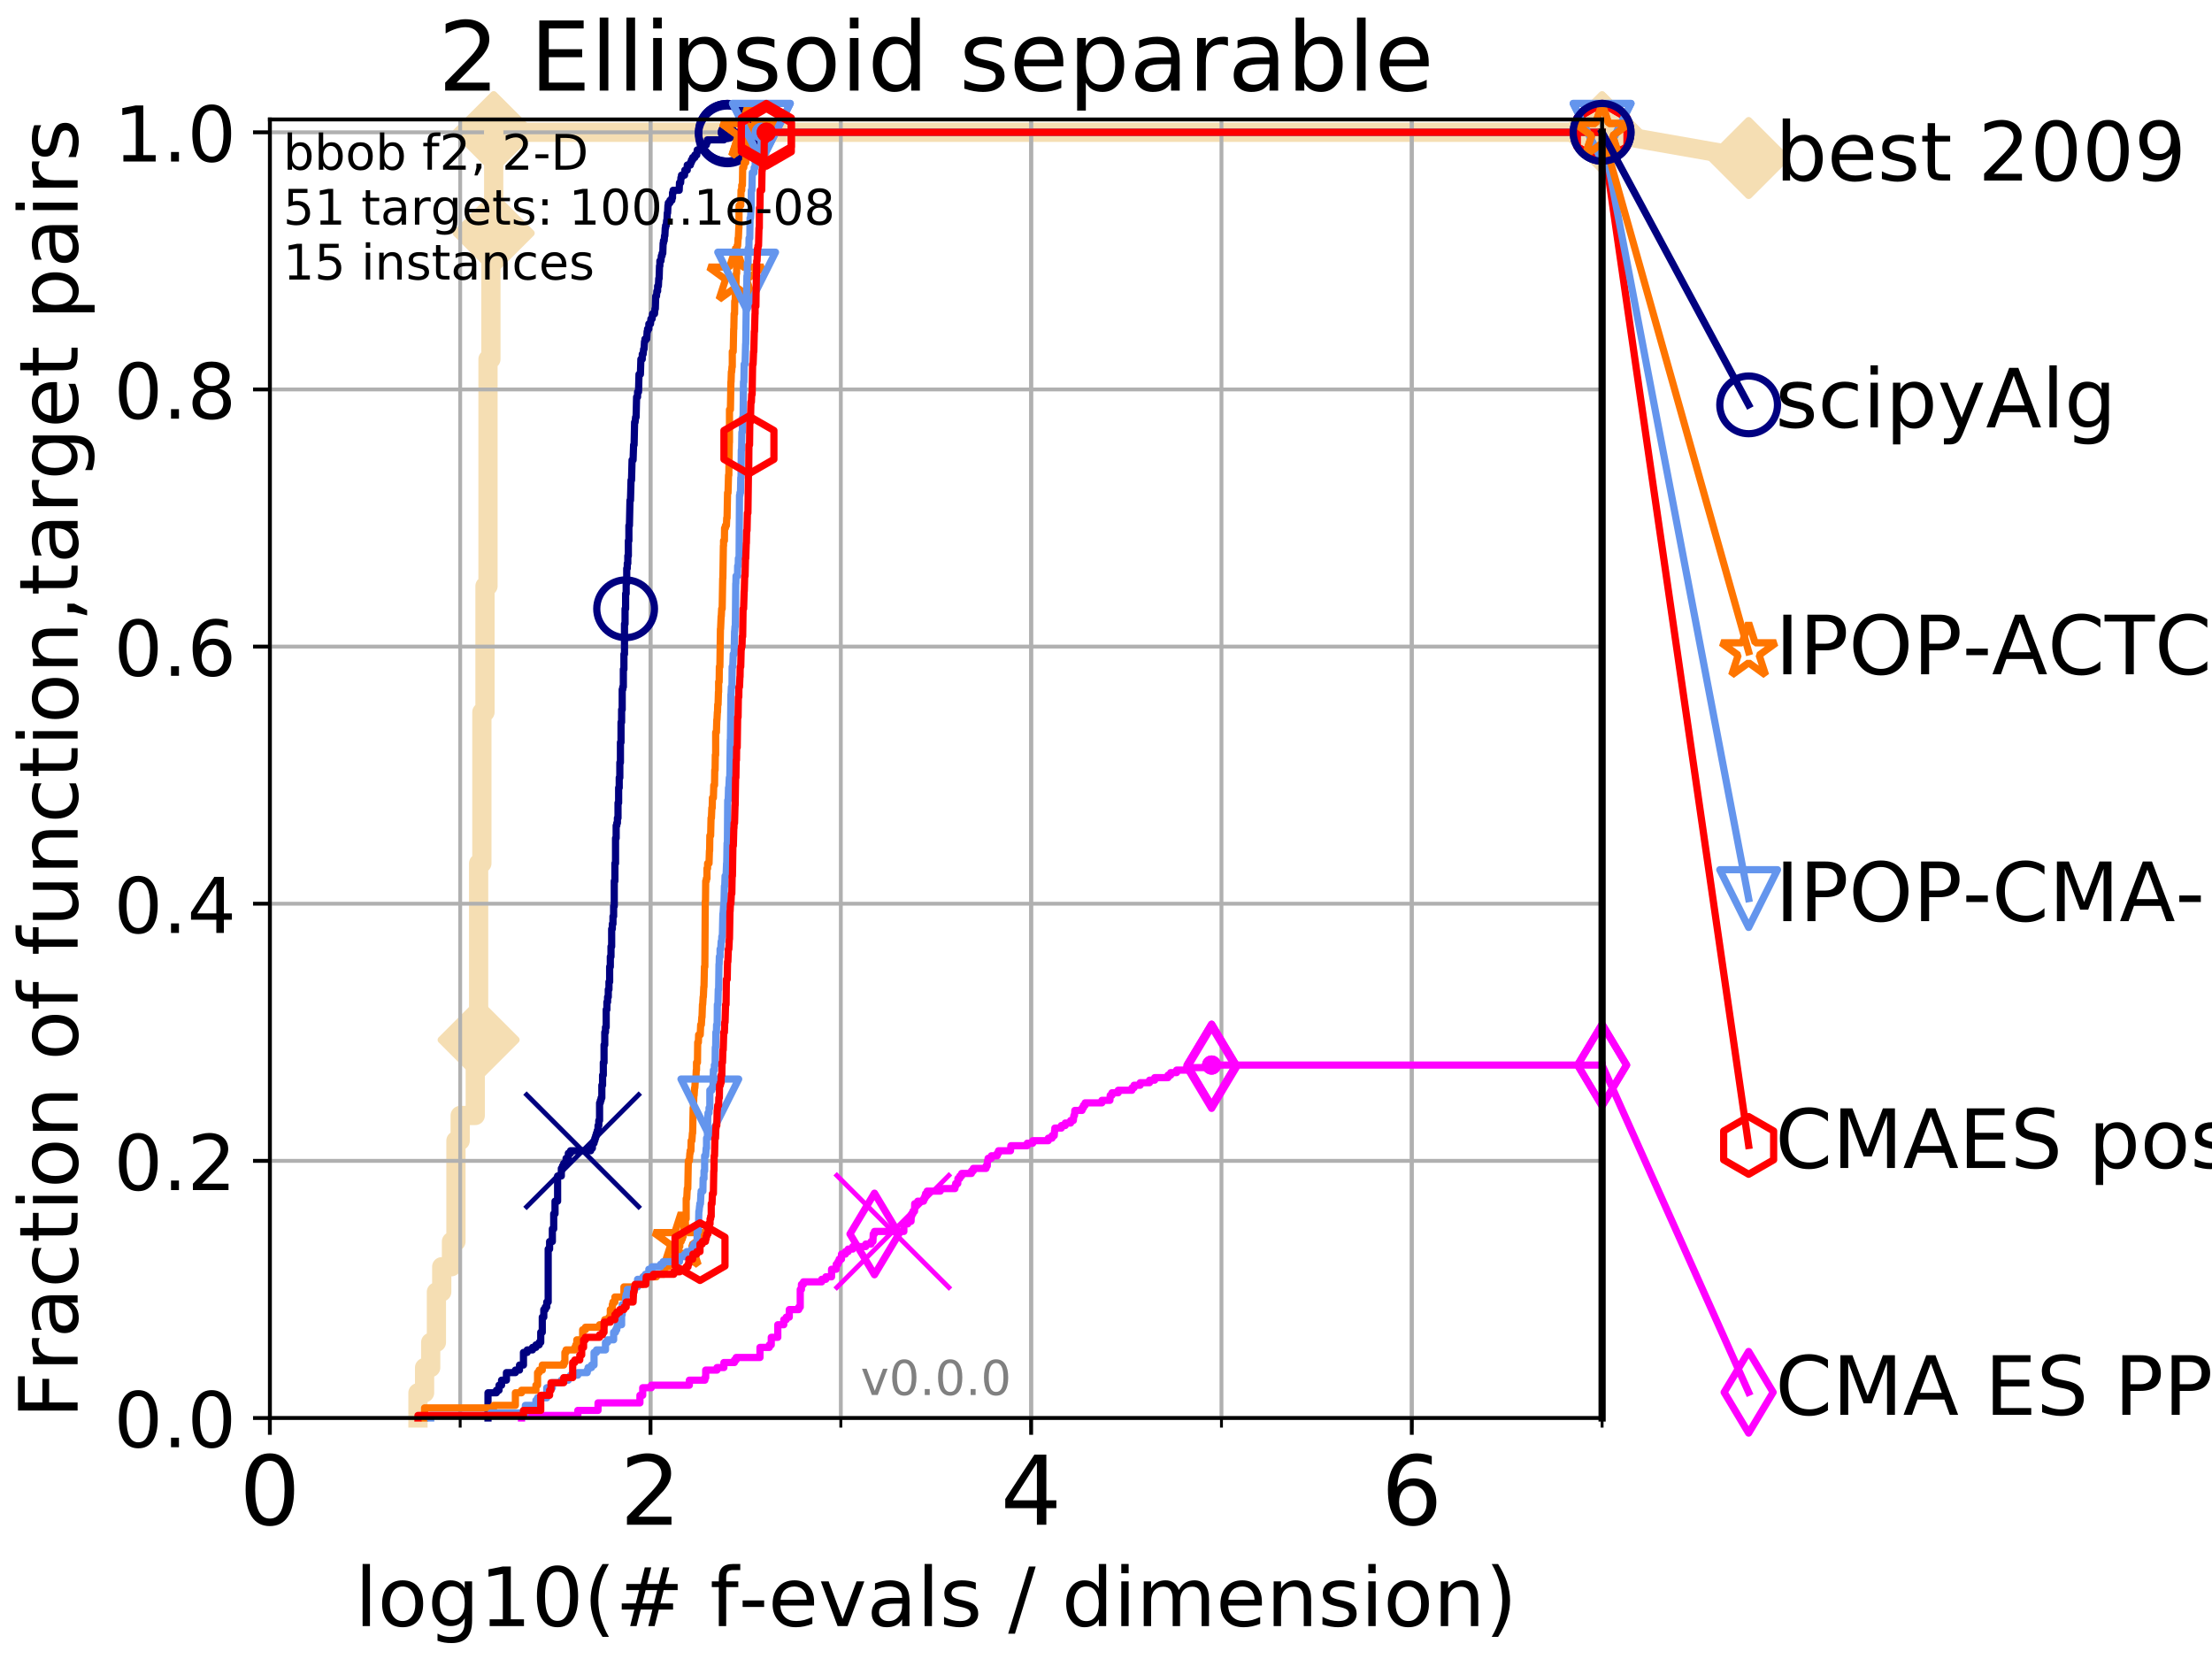 <?xml version="1.0" encoding="utf-8" standalone="no"?>
<!DOCTYPE svg PUBLIC "-//W3C//DTD SVG 1.1//EN"
  "http://www.w3.org/Graphics/SVG/1.1/DTD/svg11.dtd">
<!-- Created with matplotlib (http://matplotlib.org/) -->
<svg height="345pt" version="1.1" viewBox="0 0 460 345" width="460pt" xmlns="http://www.w3.org/2000/svg" xmlns:xlink="http://www.w3.org/1999/xlink">
 <defs>
  <style type="text/css">
*{stroke-linecap:butt;stroke-linejoin:round;}
  </style>
 </defs>
 <g id="figure_1">
  <g id="patch_1">
   <path d="M 0 345.6 
L 460.8 345.6 
L 460.8 0 
L 0 0 
z
" style="fill:#ffffff;"/>
  </g>
  <g id="axes_1">
   <g id="patch_2">
    <path d="M 56.12 294.88 
L 333.168 294.88 
L 333.168 24.84 
L 56.12 24.84 
z
" style="fill:#ffffff;"/>
   </g>
   <g id="line2d_1">
    <path d="M 86.918 294.88 
L 86.918 289.638 
L 88.294 289.638 
L 88.294 284.395 
L 89.568 284.395 
L 89.568 279.153 
L 90.753 279.153 
L 90.753 268.668 
L 91.863 268.668 
L 91.863 263.425 
L 93.887 263.425 
L 93.887 258.183 
L 94.817 258.183 
L 94.817 237.213 
L 95.698 237.213 
L 95.698 231.97 
L 98.832 231.97 
L 98.832 216.243 
L 99.534 216.243 
L 99.534 179.546 
L 100.208 179.546 
L 100.208 148.091 
L 100.857 148.091 
L 100.857 121.878 
L 101.482 121.878 
L 101.482 74.696 
L 102.085 74.696 
L 102.085 48.484 
L 102.668 48.484 
L 102.668 27.514 
L 333.168 27.514 
" style="fill:none;stroke:#f5deb3;stroke-linecap:square;stroke-width:4;"/>
   </g>
   <g id="line2d_2">
    <defs>
     <path d="M -0 7.778 
L 7.778 0 
L 0 -7.778 
L -7.778 -0 
z
" id="m5aabf37d83" style="stroke:#f5deb3;stroke-linejoin:miter;stroke-width:1.5;"/>
    </defs>
    <g>
     <use style="fill:#f5deb3;stroke:#f5deb3;stroke-linejoin:miter;stroke-width:1.5;" x="99.534" xlink:href="#m5aabf37d83" y="216.243"/>
     <use style="fill:#f5deb3;stroke:#f5deb3;stroke-linejoin:miter;stroke-width:1.5;" x="102.668" xlink:href="#m5aabf37d83" y="48.484"/>
     <use style="fill:#f5deb3;stroke:#f5deb3;stroke-linejoin:miter;stroke-width:1.5;" x="102.668" xlink:href="#m5aabf37d83" y="27.514"/>
     <use style="fill:#f5deb3;stroke:#f5deb3;stroke-linejoin:miter;stroke-width:1.5;" x="102.668" xlink:href="#m5aabf37d83" y="27.514"/>
     <use style="fill:#f5deb3;stroke:#f5deb3;stroke-linejoin:miter;stroke-width:1.5;" x="333.168" xlink:href="#m5aabf37d83" y="27.514"/>
    </g>
   </g>
   <g id="line2d_3">
    <path style="fill:none;stroke:#f5deb3;stroke-linecap:square;stroke-width:4;"/>
    <g/>
   </g>
   <g id="line2d_4">
    <path d="M 333.168 27.514 
L 363.643 32.861 
" style="fill:none;stroke:#f5deb3;stroke-linecap:square;stroke-width:4;"/>
    <g>
     <use style="fill:#f5deb3;stroke:#f5deb3;stroke-linejoin:miter;stroke-width:1.5;" x="333.168" xlink:href="#m5aabf37d83" y="27.514"/>
     <use style="fill:#f5deb3;stroke:#f5deb3;stroke-linejoin:miter;stroke-width:1.5;" x="363.643" xlink:href="#m5aabf37d83" y="32.861"/>
    </g>
   </g>
   <g id="matplotlib.axis_1">
    <g id="xtick_1">
     <g id="line2d_5">
      <path clip-path="url(#p0f3f94e419)" d="M 56.12 294.88 
L 56.12 24.84 
" style="fill:none;stroke:#b0b0b0;stroke-linecap:square;stroke-width:0.8;"/>
     </g>
     <g id="line2d_6">
      <defs>
       <path d="M 0 0 
L 0 3.5 
" id="m76c0226a70" style="stroke:#000000;stroke-width:0.8;"/>
      </defs>
      <g>
       <use style="stroke:#000000;stroke-width:0.8;" x="56.12" xlink:href="#m76c0226a70" y="294.88"/>
      </g>
     </g>
     <g id="text_1">
      <!-- 0 -->
      <defs>
       <path d="M 31.781 66.406 
Q 24.172 66.406 20.328 58.906 
Q 16.5 51.422 16.5 36.375 
Q 16.5 21.391 20.328 13.891 
Q 24.172 6.391 31.781 6.391 
Q 39.453 6.391 43.281 13.891 
Q 47.125 21.391 47.125 36.375 
Q 47.125 51.422 43.281 58.906 
Q 39.453 66.406 31.781 66.406 
z
M 31.781 74.219 
Q 44.047 74.219 50.516 64.516 
Q 56.984 54.828 56.984 36.375 
Q 56.984 17.969 50.516 8.266 
Q 44.047 -1.422 31.781 -1.422 
Q 19.531 -1.422 13.062 8.266 
Q 6.594 17.969 6.594 36.375 
Q 6.594 54.828 13.062 64.516 
Q 19.531 74.219 31.781 74.219 
z
" id="DejaVuSans-30"/>
      </defs>
      <g transform="translate(49.758 317.077)scale(0.2 -0.2)">
       <use xlink:href="#DejaVuSans-30"/>
      </g>
     </g>
    </g>
    <g id="xtick_2">
     <g id="line2d_7">
      <path clip-path="url(#p0f3f94e419)" d="M 135.277 294.88 
L 135.277 24.84 
" style="fill:none;stroke:#b0b0b0;stroke-linecap:square;stroke-width:0.8;"/>
     </g>
     <g id="line2d_8">
      <g>
       <use style="stroke:#000000;stroke-width:0.8;" x="135.277" xlink:href="#m76c0226a70" y="294.88"/>
      </g>
     </g>
     <g id="text_2">
      <!-- 2 -->
      <defs>
       <path d="M 19.188 8.297 
L 53.609 8.297 
L 53.609 0 
L 7.328 0 
L 7.328 8.297 
Q 12.938 14.109 22.625 23.891 
Q 32.328 33.688 34.812 36.531 
Q 39.547 41.844 41.422 45.531 
Q 43.312 49.219 43.312 52.781 
Q 43.312 58.594 39.234 62.25 
Q 35.156 65.922 28.609 65.922 
Q 23.969 65.922 18.812 64.312 
Q 13.672 62.703 7.812 59.422 
L 7.812 69.391 
Q 13.766 71.781 18.938 73 
Q 24.125 74.219 28.422 74.219 
Q 39.75 74.219 46.484 68.547 
Q 53.219 62.891 53.219 53.422 
Q 53.219 48.922 51.531 44.891 
Q 49.859 40.875 45.406 35.406 
Q 44.188 33.984 37.641 27.219 
Q 31.109 20.453 19.188 8.297 
z
" id="DejaVuSans-32"/>
      </defs>
      <g transform="translate(128.914 317.077)scale(0.2 -0.2)">
       <use xlink:href="#DejaVuSans-32"/>
      </g>
     </g>
    </g>
    <g id="xtick_3">
     <g id="line2d_9">
      <path clip-path="url(#p0f3f94e419)" d="M 214.433 294.88 
L 214.433 24.84 
" style="fill:none;stroke:#b0b0b0;stroke-linecap:square;stroke-width:0.8;"/>
     </g>
     <g id="line2d_10">
      <g>
       <use style="stroke:#000000;stroke-width:0.8;" x="214.433" xlink:href="#m76c0226a70" y="294.88"/>
      </g>
     </g>
     <g id="text_3">
      <!-- 4 -->
      <defs>
       <path d="M 37.797 64.312 
L 12.891 25.391 
L 37.797 25.391 
z
M 35.203 72.906 
L 47.609 72.906 
L 47.609 25.391 
L 58.016 25.391 
L 58.016 17.188 
L 47.609 17.188 
L 47.609 0 
L 37.797 0 
L 37.797 17.188 
L 4.891 17.188 
L 4.891 26.703 
z
" id="DejaVuSans-34"/>
      </defs>
      <g transform="translate(208.071 317.077)scale(0.2 -0.2)">
       <use xlink:href="#DejaVuSans-34"/>
      </g>
     </g>
    </g>
    <g id="xtick_4">
     <g id="line2d_11">
      <path clip-path="url(#p0f3f94e419)" d="M 293.59 294.88 
L 293.59 24.84 
" style="fill:none;stroke:#b0b0b0;stroke-linecap:square;stroke-width:0.8;"/>
     </g>
     <g id="line2d_12">
      <g>
       <use style="stroke:#000000;stroke-width:0.8;" x="293.59" xlink:href="#m76c0226a70" y="294.88"/>
      </g>
     </g>
     <g id="text_4">
      <!-- 6 -->
      <defs>
       <path d="M 33.016 40.375 
Q 26.375 40.375 22.484 35.828 
Q 18.609 31.297 18.609 23.391 
Q 18.609 15.531 22.484 10.953 
Q 26.375 6.391 33.016 6.391 
Q 39.656 6.391 43.531 10.953 
Q 47.406 15.531 47.406 23.391 
Q 47.406 31.297 43.531 35.828 
Q 39.656 40.375 33.016 40.375 
z
M 52.594 71.297 
L 52.594 62.312 
Q 48.875 64.062 45.094 64.984 
Q 41.312 65.922 37.594 65.922 
Q 27.828 65.922 22.672 59.328 
Q 17.531 52.734 16.797 39.406 
Q 19.672 43.656 24.016 45.922 
Q 28.375 48.188 33.594 48.188 
Q 44.578 48.188 50.953 41.516 
Q 57.328 34.859 57.328 23.391 
Q 57.328 12.156 50.688 5.359 
Q 44.047 -1.422 33.016 -1.422 
Q 20.359 -1.422 13.672 8.266 
Q 6.984 17.969 6.984 36.375 
Q 6.984 53.656 15.188 63.938 
Q 23.391 74.219 37.203 74.219 
Q 40.922 74.219 44.703 73.484 
Q 48.484 72.75 52.594 71.297 
z
" id="DejaVuSans-36"/>
      </defs>
      <g transform="translate(287.227 317.077)scale(0.2 -0.2)">
       <use xlink:href="#DejaVuSans-36"/>
      </g>
     </g>
    </g>
    <g id="xtick_5">
     <g id="line2d_13">
      <path clip-path="url(#p0f3f94e419)" d="M 56.12 294.88 
L 56.12 24.84 
" style="fill:none;stroke:#b0b0b0;stroke-linecap:square;stroke-width:0.8;"/>
     </g>
     <g id="line2d_14">
      <defs>
       <path d="M 0 0 
L 0 2 
" id="md76b636ea6" style="stroke:#000000;stroke-width:0.6;"/>
      </defs>
      <g>
       <use style="stroke:#000000;stroke-width:0.6;" x="56.12" xlink:href="#md76b636ea6" y="294.88"/>
      </g>
     </g>
    </g>
    <g id="xtick_6">
     <g id="line2d_15">
      <path clip-path="url(#p0f3f94e419)" d="M 95.698 294.88 
L 95.698 24.84 
" style="fill:none;stroke:#b0b0b0;stroke-linecap:square;stroke-width:0.8;"/>
     </g>
     <g id="line2d_16">
      <g>
       <use style="stroke:#000000;stroke-width:0.6;" x="95.698" xlink:href="#md76b636ea6" y="294.88"/>
      </g>
     </g>
    </g>
    <g id="xtick_7">
     <g id="line2d_17">
      <path clip-path="url(#p0f3f94e419)" d="M 135.277 294.88 
L 135.277 24.84 
" style="fill:none;stroke:#b0b0b0;stroke-linecap:square;stroke-width:0.8;"/>
     </g>
     <g id="line2d_18">
      <g>
       <use style="stroke:#000000;stroke-width:0.6;" x="135.277" xlink:href="#md76b636ea6" y="294.88"/>
      </g>
     </g>
    </g>
    <g id="xtick_8">
     <g id="line2d_19">
      <path clip-path="url(#p0f3f94e419)" d="M 174.855 294.88 
L 174.855 24.84 
" style="fill:none;stroke:#b0b0b0;stroke-linecap:square;stroke-width:0.8;"/>
     </g>
     <g id="line2d_20">
      <g>
       <use style="stroke:#000000;stroke-width:0.6;" x="174.855" xlink:href="#md76b636ea6" y="294.88"/>
      </g>
     </g>
    </g>
    <g id="xtick_9">
     <g id="line2d_21">
      <path clip-path="url(#p0f3f94e419)" d="M 214.433 294.88 
L 214.433 24.84 
" style="fill:none;stroke:#b0b0b0;stroke-linecap:square;stroke-width:0.8;"/>
     </g>
     <g id="line2d_22">
      <g>
       <use style="stroke:#000000;stroke-width:0.6;" x="214.433" xlink:href="#md76b636ea6" y="294.88"/>
      </g>
     </g>
    </g>
    <g id="xtick_10">
     <g id="line2d_23">
      <path clip-path="url(#p0f3f94e419)" d="M 254.011 294.88 
L 254.011 24.84 
" style="fill:none;stroke:#b0b0b0;stroke-linecap:square;stroke-width:0.8;"/>
     </g>
     <g id="line2d_24">
      <g>
       <use style="stroke:#000000;stroke-width:0.6;" x="254.011" xlink:href="#md76b636ea6" y="294.88"/>
      </g>
     </g>
    </g>
    <g id="xtick_11">
     <g id="line2d_25">
      <path clip-path="url(#p0f3f94e419)" d="M 293.59 294.88 
L 293.59 24.84 
" style="fill:none;stroke:#b0b0b0;stroke-linecap:square;stroke-width:0.8;"/>
     </g>
     <g id="line2d_26">
      <g>
       <use style="stroke:#000000;stroke-width:0.6;" x="293.59" xlink:href="#md76b636ea6" y="294.88"/>
      </g>
     </g>
    </g>
    <g id="xtick_12">
     <g id="line2d_27">
      <path clip-path="url(#p0f3f94e419)" d="M 333.168 294.88 
L 333.168 24.84 
" style="fill:none;stroke:#b0b0b0;stroke-linecap:square;stroke-width:0.8;"/>
     </g>
     <g id="line2d_28">
      <g>
       <use style="stroke:#000000;stroke-width:0.6;" x="333.168" xlink:href="#md76b636ea6" y="294.88"/>
      </g>
     </g>
    </g>
    <g id="text_5">
     <!-- log10(# f-evals / dimension) -->
     <defs>
      <path d="M 9.422 75.984 
L 18.406 75.984 
L 18.406 0 
L 9.422 0 
z
" id="DejaVuSans-6c"/>
      <path d="M 30.609 48.391 
Q 23.391 48.391 19.188 42.75 
Q 14.984 37.109 14.984 27.297 
Q 14.984 17.484 19.156 11.844 
Q 23.344 6.203 30.609 6.203 
Q 37.797 6.203 41.984 11.859 
Q 46.188 17.531 46.188 27.297 
Q 46.188 37.016 41.984 42.703 
Q 37.797 48.391 30.609 48.391 
z
M 30.609 56 
Q 42.328 56 49.016 48.375 
Q 55.719 40.766 55.719 27.297 
Q 55.719 13.875 49.016 6.219 
Q 42.328 -1.422 30.609 -1.422 
Q 18.844 -1.422 12.172 6.219 
Q 5.516 13.875 5.516 27.297 
Q 5.516 40.766 12.172 48.375 
Q 18.844 56 30.609 56 
z
" id="DejaVuSans-6f"/>
      <path d="M 45.406 27.984 
Q 45.406 37.75 41.375 43.109 
Q 37.359 48.484 30.078 48.484 
Q 22.859 48.484 18.828 43.109 
Q 14.797 37.75 14.797 27.984 
Q 14.797 18.266 18.828 12.891 
Q 22.859 7.516 30.078 7.516 
Q 37.359 7.516 41.375 12.891 
Q 45.406 18.266 45.406 27.984 
z
M 54.391 6.781 
Q 54.391 -7.172 48.188 -13.984 
Q 42 -20.797 29.203 -20.797 
Q 24.469 -20.797 20.266 -20.094 
Q 16.062 -19.391 12.109 -17.922 
L 12.109 -9.188 
Q 16.062 -11.328 19.922 -12.344 
Q 23.781 -13.375 27.781 -13.375 
Q 36.625 -13.375 41.016 -8.766 
Q 45.406 -4.156 45.406 5.172 
L 45.406 9.625 
Q 42.625 4.781 38.281 2.391 
Q 33.938 0 27.875 0 
Q 17.828 0 11.672 7.656 
Q 5.516 15.328 5.516 27.984 
Q 5.516 40.672 11.672 48.328 
Q 17.828 56 27.875 56 
Q 33.938 56 38.281 53.609 
Q 42.625 51.219 45.406 46.391 
L 45.406 54.688 
L 54.391 54.688 
z
" id="DejaVuSans-67"/>
      <path d="M 12.406 8.297 
L 28.516 8.297 
L 28.516 63.922 
L 10.984 60.406 
L 10.984 69.391 
L 28.422 72.906 
L 38.281 72.906 
L 38.281 8.297 
L 54.391 8.297 
L 54.391 0 
L 12.406 0 
z
" id="DejaVuSans-31"/>
      <path d="M 31 75.875 
Q 24.469 64.656 21.281 53.656 
Q 18.109 42.672 18.109 31.391 
Q 18.109 20.125 21.312 9.062 
Q 24.516 -2 31 -13.188 
L 23.188 -13.188 
Q 15.875 -1.703 12.234 9.375 
Q 8.594 20.453 8.594 31.391 
Q 8.594 42.281 12.203 53.312 
Q 15.828 64.359 23.188 75.875 
z
" id="DejaVuSans-28"/>
      <path d="M 51.125 44 
L 36.922 44 
L 32.812 27.688 
L 47.125 27.688 
z
M 43.797 71.781 
L 38.719 51.516 
L 52.984 51.516 
L 58.109 71.781 
L 65.922 71.781 
L 60.891 51.516 
L 76.125 51.516 
L 76.125 44 
L 58.984 44 
L 54.984 27.688 
L 70.516 27.688 
L 70.516 20.219 
L 53.078 20.219 
L 48 0 
L 40.188 0 
L 45.219 20.219 
L 30.906 20.219 
L 25.875 0 
L 18.016 0 
L 23.094 20.219 
L 7.719 20.219 
L 7.719 27.688 
L 24.906 27.688 
L 29 44 
L 13.281 44 
L 13.281 51.516 
L 30.906 51.516 
L 35.891 71.781 
z
" id="DejaVuSans-23"/>
      <path id="DejaVuSans-20"/>
      <path d="M 37.109 75.984 
L 37.109 68.5 
L 28.516 68.5 
Q 23.688 68.5 21.797 66.547 
Q 19.922 64.594 19.922 59.516 
L 19.922 54.688 
L 34.719 54.688 
L 34.719 47.703 
L 19.922 47.703 
L 19.922 0 
L 10.891 0 
L 10.891 47.703 
L 2.297 47.703 
L 2.297 54.688 
L 10.891 54.688 
L 10.891 58.5 
Q 10.891 67.625 15.141 71.797 
Q 19.391 75.984 28.609 75.984 
z
" id="DejaVuSans-66"/>
      <path d="M 4.891 31.391 
L 31.203 31.391 
L 31.203 23.391 
L 4.891 23.391 
z
" id="DejaVuSans-2d"/>
      <path d="M 56.203 29.594 
L 56.203 25.203 
L 14.891 25.203 
Q 15.484 15.922 20.484 11.062 
Q 25.484 6.203 34.422 6.203 
Q 39.594 6.203 44.453 7.469 
Q 49.312 8.734 54.109 11.281 
L 54.109 2.781 
Q 49.266 0.734 44.188 -0.344 
Q 39.109 -1.422 33.891 -1.422 
Q 20.797 -1.422 13.156 6.188 
Q 5.516 13.812 5.516 26.812 
Q 5.516 40.234 12.766 48.109 
Q 20.016 56 32.328 56 
Q 43.359 56 49.781 48.891 
Q 56.203 41.797 56.203 29.594 
z
M 47.219 32.234 
Q 47.125 39.594 43.094 43.984 
Q 39.062 48.391 32.422 48.391 
Q 24.906 48.391 20.391 44.141 
Q 15.875 39.891 15.188 32.172 
z
" id="DejaVuSans-65"/>
      <path d="M 2.984 54.688 
L 12.5 54.688 
L 29.594 8.797 
L 46.688 54.688 
L 56.203 54.688 
L 35.688 0 
L 23.484 0 
z
" id="DejaVuSans-76"/>
      <path d="M 34.281 27.484 
Q 23.391 27.484 19.188 25 
Q 14.984 22.516 14.984 16.5 
Q 14.984 11.719 18.141 8.906 
Q 21.297 6.109 26.703 6.109 
Q 34.188 6.109 38.703 11.406 
Q 43.219 16.703 43.219 25.484 
L 43.219 27.484 
z
M 52.203 31.203 
L 52.203 0 
L 43.219 0 
L 43.219 8.297 
Q 40.141 3.328 35.547 0.953 
Q 30.953 -1.422 24.312 -1.422 
Q 15.922 -1.422 10.953 3.297 
Q 6 8.016 6 15.922 
Q 6 25.141 12.172 29.828 
Q 18.359 34.516 30.609 34.516 
L 43.219 34.516 
L 43.219 35.406 
Q 43.219 41.609 39.141 45 
Q 35.062 48.391 27.688 48.391 
Q 23 48.391 18.547 47.266 
Q 14.109 46.141 10.016 43.891 
L 10.016 52.203 
Q 14.938 54.109 19.578 55.047 
Q 24.219 56 28.609 56 
Q 40.484 56 46.344 49.844 
Q 52.203 43.703 52.203 31.203 
z
" id="DejaVuSans-61"/>
      <path d="M 44.281 53.078 
L 44.281 44.578 
Q 40.484 46.531 36.375 47.5 
Q 32.281 48.484 27.875 48.484 
Q 21.188 48.484 17.844 46.438 
Q 14.5 44.391 14.5 40.281 
Q 14.5 37.156 16.891 35.375 
Q 19.281 33.594 26.516 31.984 
L 29.594 31.297 
Q 39.156 29.25 43.188 25.516 
Q 47.219 21.781 47.219 15.094 
Q 47.219 7.469 41.188 3.016 
Q 35.156 -1.422 24.609 -1.422 
Q 20.219 -1.422 15.453 -0.562 
Q 10.688 0.297 5.422 2 
L 5.422 11.281 
Q 10.406 8.688 15.234 7.391 
Q 20.062 6.109 24.812 6.109 
Q 31.156 6.109 34.562 8.281 
Q 37.984 10.453 37.984 14.406 
Q 37.984 18.062 35.516 20.016 
Q 33.062 21.969 24.703 23.781 
L 21.578 24.516 
Q 13.234 26.266 9.516 29.906 
Q 5.812 33.547 5.812 39.891 
Q 5.812 47.609 11.281 51.797 
Q 16.75 56 26.812 56 
Q 31.781 56 36.172 55.266 
Q 40.578 54.547 44.281 53.078 
z
" id="DejaVuSans-73"/>
      <path d="M 25.391 72.906 
L 33.688 72.906 
L 8.297 -9.281 
L 0 -9.281 
z
" id="DejaVuSans-2f"/>
      <path d="M 45.406 46.391 
L 45.406 75.984 
L 54.391 75.984 
L 54.391 0 
L 45.406 0 
L 45.406 8.203 
Q 42.578 3.328 38.25 0.953 
Q 33.938 -1.422 27.875 -1.422 
Q 17.969 -1.422 11.734 6.484 
Q 5.516 14.406 5.516 27.297 
Q 5.516 40.188 11.734 48.094 
Q 17.969 56 27.875 56 
Q 33.938 56 38.25 53.625 
Q 42.578 51.266 45.406 46.391 
z
M 14.797 27.297 
Q 14.797 17.391 18.875 11.75 
Q 22.953 6.109 30.078 6.109 
Q 37.203 6.109 41.297 11.75 
Q 45.406 17.391 45.406 27.297 
Q 45.406 37.203 41.297 42.844 
Q 37.203 48.484 30.078 48.484 
Q 22.953 48.484 18.875 42.844 
Q 14.797 37.203 14.797 27.297 
z
" id="DejaVuSans-64"/>
      <path d="M 9.422 54.688 
L 18.406 54.688 
L 18.406 0 
L 9.422 0 
z
M 9.422 75.984 
L 18.406 75.984 
L 18.406 64.594 
L 9.422 64.594 
z
" id="DejaVuSans-69"/>
      <path d="M 52 44.188 
Q 55.375 50.25 60.062 53.125 
Q 64.75 56 71.094 56 
Q 79.641 56 84.281 50.016 
Q 88.922 44.047 88.922 33.016 
L 88.922 0 
L 79.891 0 
L 79.891 32.719 
Q 79.891 40.578 77.094 44.375 
Q 74.312 48.188 68.609 48.188 
Q 61.625 48.188 57.562 43.547 
Q 53.516 38.922 53.516 30.906 
L 53.516 0 
L 44.484 0 
L 44.484 32.719 
Q 44.484 40.625 41.703 44.406 
Q 38.922 48.188 33.109 48.188 
Q 26.219 48.188 22.156 43.531 
Q 18.109 38.875 18.109 30.906 
L 18.109 0 
L 9.078 0 
L 9.078 54.688 
L 18.109 54.688 
L 18.109 46.188 
Q 21.188 51.219 25.484 53.609 
Q 29.781 56 35.688 56 
Q 41.656 56 45.828 52.969 
Q 50 49.953 52 44.188 
z
" id="DejaVuSans-6d"/>
      <path d="M 54.891 33.016 
L 54.891 0 
L 45.906 0 
L 45.906 32.719 
Q 45.906 40.484 42.875 44.328 
Q 39.844 48.188 33.797 48.188 
Q 26.516 48.188 22.312 43.547 
Q 18.109 38.922 18.109 30.906 
L 18.109 0 
L 9.078 0 
L 9.078 54.688 
L 18.109 54.688 
L 18.109 46.188 
Q 21.344 51.125 25.703 53.562 
Q 30.078 56 35.797 56 
Q 45.219 56 50.047 50.172 
Q 54.891 44.344 54.891 33.016 
z
" id="DejaVuSans-6e"/>
      <path d="M 8.016 75.875 
L 15.828 75.875 
Q 23.141 64.359 26.781 53.312 
Q 30.422 42.281 30.422 31.391 
Q 30.422 20.453 26.781 9.375 
Q 23.141 -1.703 15.828 -13.188 
L 8.016 -13.188 
Q 14.5 -2 17.703 9.062 
Q 20.906 20.125 20.906 31.391 
Q 20.906 42.672 17.703 53.656 
Q 14.5 64.656 8.016 75.875 
z
" id="DejaVuSans-29"/>
     </defs>
     <g transform="translate(73.803 338.154)scale(0.17 -0.17)">
      <use xlink:href="#DejaVuSans-6c"/>
      <use x="27.783" xlink:href="#DejaVuSans-6f"/>
      <use x="88.965" xlink:href="#DejaVuSans-67"/>
      <use x="152.441" xlink:href="#DejaVuSans-31"/>
      <use x="216.064" xlink:href="#DejaVuSans-30"/>
      <use x="279.688" xlink:href="#DejaVuSans-28"/>
      <use x="318.701" xlink:href="#DejaVuSans-23"/>
      <use x="402.49" xlink:href="#DejaVuSans-20"/>
      <use x="434.277" xlink:href="#DejaVuSans-66"/>
      <use x="469.404" xlink:href="#DejaVuSans-2d"/>
      <use x="505.488" xlink:href="#DejaVuSans-65"/>
      <use x="567.012" xlink:href="#DejaVuSans-76"/>
      <use x="626.191" xlink:href="#DejaVuSans-61"/>
      <use x="687.471" xlink:href="#DejaVuSans-6c"/>
      <use x="715.254" xlink:href="#DejaVuSans-73"/>
      <use x="767.354" xlink:href="#DejaVuSans-20"/>
      <use x="799.141" xlink:href="#DejaVuSans-2f"/>
      <use x="832.832" xlink:href="#DejaVuSans-20"/>
      <use x="864.619" xlink:href="#DejaVuSans-64"/>
      <use x="928.096" xlink:href="#DejaVuSans-69"/>
      <use x="955.879" xlink:href="#DejaVuSans-6d"/>
      <use x="1053.291" xlink:href="#DejaVuSans-65"/>
      <use x="1114.814" xlink:href="#DejaVuSans-6e"/>
      <use x="1178.193" xlink:href="#DejaVuSans-73"/>
      <use x="1230.293" xlink:href="#DejaVuSans-69"/>
      <use x="1258.076" xlink:href="#DejaVuSans-6f"/>
      <use x="1319.258" xlink:href="#DejaVuSans-6e"/>
      <use x="1382.637" xlink:href="#DejaVuSans-29"/>
     </g>
    </g>
   </g>
   <g id="matplotlib.axis_2">
    <g id="ytick_1">
     <g id="line2d_29">
      <path clip-path="url(#p0f3f94e419)" d="M 56.12 294.88 
L 333.168 294.88 
" style="fill:none;stroke:#b0b0b0;stroke-linecap:square;stroke-width:0.8;"/>
     </g>
     <g id="line2d_30">
      <defs>
       <path d="M 0 0 
L -3.5 0 
" id="m3782772ad6" style="stroke:#000000;stroke-width:0.8;"/>
      </defs>
      <g>
       <use style="stroke:#000000;stroke-width:0.8;" x="56.12" xlink:href="#m3782772ad6" y="294.88"/>
      </g>
     </g>
     <g id="text_6">
      <!-- 0.0 -->
      <defs>
       <path d="M 10.688 12.406 
L 21 12.406 
L 21 0 
L 10.688 0 
z
" id="DejaVuSans-2e"/>
      </defs>
      <g transform="translate(23.675 300.959)scale(0.16 -0.16)">
       <use xlink:href="#DejaVuSans-30"/>
       <use x="63.623" xlink:href="#DejaVuSans-2e"/>
       <use x="95.41" xlink:href="#DejaVuSans-30"/>
      </g>
     </g>
    </g>
    <g id="ytick_2">
     <g id="line2d_31">
      <path clip-path="url(#p0f3f94e419)" d="M 56.12 241.407 
L 333.168 241.407 
" style="fill:none;stroke:#b0b0b0;stroke-linecap:square;stroke-width:0.8;"/>
     </g>
     <g id="line2d_32">
      <g>
       <use style="stroke:#000000;stroke-width:0.8;" x="56.12" xlink:href="#m3782772ad6" y="241.407"/>
      </g>
     </g>
     <g id="text_7">
      <!-- 0.2 -->
      <g transform="translate(23.675 247.485)scale(0.16 -0.16)">
       <use xlink:href="#DejaVuSans-30"/>
       <use x="63.623" xlink:href="#DejaVuSans-2e"/>
       <use x="95.41" xlink:href="#DejaVuSans-32"/>
      </g>
     </g>
    </g>
    <g id="ytick_3">
     <g id="line2d_33">
      <path clip-path="url(#p0f3f94e419)" d="M 56.12 187.933 
L 333.168 187.933 
" style="fill:none;stroke:#b0b0b0;stroke-linecap:square;stroke-width:0.8;"/>
     </g>
     <g id="line2d_34">
      <g>
       <use style="stroke:#000000;stroke-width:0.8;" x="56.12" xlink:href="#m3782772ad6" y="187.933"/>
      </g>
     </g>
     <g id="text_8">
      <!-- 0.4 -->
      <g transform="translate(23.675 194.012)scale(0.16 -0.16)">
       <use xlink:href="#DejaVuSans-30"/>
       <use x="63.623" xlink:href="#DejaVuSans-2e"/>
       <use x="95.41" xlink:href="#DejaVuSans-34"/>
      </g>
     </g>
    </g>
    <g id="ytick_4">
     <g id="line2d_35">
      <path clip-path="url(#p0f3f94e419)" d="M 56.12 134.46 
L 333.168 134.46 
" style="fill:none;stroke:#b0b0b0;stroke-linecap:square;stroke-width:0.8;"/>
     </g>
     <g id="line2d_36">
      <g>
       <use style="stroke:#000000;stroke-width:0.8;" x="56.12" xlink:href="#m3782772ad6" y="134.46"/>
      </g>
     </g>
     <g id="text_9">
      <!-- 0.6 -->
      <g transform="translate(23.675 140.539)scale(0.16 -0.16)">
       <use xlink:href="#DejaVuSans-30"/>
       <use x="63.623" xlink:href="#DejaVuSans-2e"/>
       <use x="95.41" xlink:href="#DejaVuSans-36"/>
      </g>
     </g>
    </g>
    <g id="ytick_5">
     <g id="line2d_37">
      <path clip-path="url(#p0f3f94e419)" d="M 56.12 80.987 
L 333.168 80.987 
" style="fill:none;stroke:#b0b0b0;stroke-linecap:square;stroke-width:0.8;"/>
     </g>
     <g id="line2d_38">
      <g>
       <use style="stroke:#000000;stroke-width:0.8;" x="56.12" xlink:href="#m3782772ad6" y="80.987"/>
      </g>
     </g>
     <g id="text_10">
      <!-- 0.8 -->
      <defs>
       <path d="M 31.781 34.625 
Q 24.75 34.625 20.719 30.859 
Q 16.703 27.094 16.703 20.516 
Q 16.703 13.922 20.719 10.156 
Q 24.75 6.391 31.781 6.391 
Q 38.812 6.391 42.859 10.172 
Q 46.922 13.969 46.922 20.516 
Q 46.922 27.094 42.891 30.859 
Q 38.875 34.625 31.781 34.625 
z
M 21.922 38.812 
Q 15.578 40.375 12.031 44.719 
Q 8.5 49.078 8.5 55.328 
Q 8.5 64.062 14.719 69.141 
Q 20.953 74.219 31.781 74.219 
Q 42.672 74.219 48.875 69.141 
Q 55.078 64.062 55.078 55.328 
Q 55.078 49.078 51.531 44.719 
Q 48 40.375 41.703 38.812 
Q 48.828 37.156 52.797 32.312 
Q 56.781 27.484 56.781 20.516 
Q 56.781 9.906 50.312 4.234 
Q 43.844 -1.422 31.781 -1.422 
Q 19.734 -1.422 13.25 4.234 
Q 6.781 9.906 6.781 20.516 
Q 6.781 27.484 10.781 32.312 
Q 14.797 37.156 21.922 38.812 
z
M 18.312 54.391 
Q 18.312 48.734 21.844 45.562 
Q 25.391 42.391 31.781 42.391 
Q 38.141 42.391 41.719 45.562 
Q 45.312 48.734 45.312 54.391 
Q 45.312 60.062 41.719 63.234 
Q 38.141 66.406 31.781 66.406 
Q 25.391 66.406 21.844 63.234 
Q 18.312 60.062 18.312 54.391 
z
" id="DejaVuSans-38"/>
      </defs>
      <g transform="translate(23.675 87.066)scale(0.16 -0.16)">
       <use xlink:href="#DejaVuSans-30"/>
       <use x="63.623" xlink:href="#DejaVuSans-2e"/>
       <use x="95.41" xlink:href="#DejaVuSans-38"/>
      </g>
     </g>
    </g>
    <g id="ytick_6">
     <g id="line2d_39">
      <path clip-path="url(#p0f3f94e419)" d="M 56.12 27.514 
L 333.168 27.514 
" style="fill:none;stroke:#b0b0b0;stroke-linecap:square;stroke-width:0.8;"/>
     </g>
     <g id="line2d_40">
      <g>
       <use style="stroke:#000000;stroke-width:0.8;" x="56.12" xlink:href="#m3782772ad6" y="27.514"/>
      </g>
     </g>
     <g id="text_11">
      <!-- 1.0 -->
      <g transform="translate(23.675 33.592)scale(0.16 -0.16)">
       <use xlink:href="#DejaVuSans-31"/>
       <use x="63.623" xlink:href="#DejaVuSans-2e"/>
       <use x="95.41" xlink:href="#DejaVuSans-30"/>
      </g>
     </g>
    </g>
    <g id="text_12">
     <!-- Fraction of function,target pairs -->
     <defs>
      <path d="M 9.812 72.906 
L 51.703 72.906 
L 51.703 64.594 
L 19.672 64.594 
L 19.672 43.109 
L 48.578 43.109 
L 48.578 34.812 
L 19.672 34.812 
L 19.672 0 
L 9.812 0 
z
" id="DejaVuSans-46"/>
      <path d="M 41.109 46.297 
Q 39.594 47.172 37.812 47.578 
Q 36.031 48 33.891 48 
Q 26.266 48 22.188 43.047 
Q 18.109 38.094 18.109 28.812 
L 18.109 0 
L 9.078 0 
L 9.078 54.688 
L 18.109 54.688 
L 18.109 46.188 
Q 20.953 51.172 25.484 53.578 
Q 30.031 56 36.531 56 
Q 37.453 56 38.578 55.875 
Q 39.703 55.766 41.062 55.516 
z
" id="DejaVuSans-72"/>
      <path d="M 48.781 52.594 
L 48.781 44.188 
Q 44.969 46.297 41.141 47.344 
Q 37.312 48.391 33.406 48.391 
Q 24.656 48.391 19.812 42.844 
Q 14.984 37.312 14.984 27.297 
Q 14.984 17.281 19.812 11.734 
Q 24.656 6.203 33.406 6.203 
Q 37.312 6.203 41.141 7.25 
Q 44.969 8.297 48.781 10.406 
L 48.781 2.094 
Q 45.016 0.344 40.984 -0.531 
Q 36.969 -1.422 32.422 -1.422 
Q 20.062 -1.422 12.781 6.344 
Q 5.516 14.109 5.516 27.297 
Q 5.516 40.672 12.859 48.328 
Q 20.219 56 33.016 56 
Q 37.156 56 41.109 55.141 
Q 45.062 54.297 48.781 52.594 
z
" id="DejaVuSans-63"/>
      <path d="M 18.312 70.219 
L 18.312 54.688 
L 36.812 54.688 
L 36.812 47.703 
L 18.312 47.703 
L 18.312 18.016 
Q 18.312 11.328 20.141 9.422 
Q 21.969 7.516 27.594 7.516 
L 36.812 7.516 
L 36.812 0 
L 27.594 0 
Q 17.188 0 13.234 3.875 
Q 9.281 7.766 9.281 18.016 
L 9.281 47.703 
L 2.688 47.703 
L 2.688 54.688 
L 9.281 54.688 
L 9.281 70.219 
z
" id="DejaVuSans-74"/>
      <path d="M 8.5 21.578 
L 8.5 54.688 
L 17.484 54.688 
L 17.484 21.922 
Q 17.484 14.156 20.5 10.266 
Q 23.531 6.391 29.594 6.391 
Q 36.859 6.391 41.078 11.031 
Q 45.312 15.672 45.312 23.688 
L 45.312 54.688 
L 54.297 54.688 
L 54.297 0 
L 45.312 0 
L 45.312 8.406 
Q 42.047 3.422 37.719 1 
Q 33.406 -1.422 27.688 -1.422 
Q 18.266 -1.422 13.375 4.438 
Q 8.5 10.297 8.5 21.578 
z
M 31.109 56 
z
" id="DejaVuSans-75"/>
      <path d="M 11.719 12.406 
L 22.016 12.406 
L 22.016 4 
L 14.016 -11.625 
L 7.719 -11.625 
L 11.719 4 
z
" id="DejaVuSans-2c"/>
      <path d="M 18.109 8.203 
L 18.109 -20.797 
L 9.078 -20.797 
L 9.078 54.688 
L 18.109 54.688 
L 18.109 46.391 
Q 20.953 51.266 25.266 53.625 
Q 29.594 56 35.594 56 
Q 45.562 56 51.781 48.094 
Q 58.016 40.188 58.016 27.297 
Q 58.016 14.406 51.781 6.484 
Q 45.562 -1.422 35.594 -1.422 
Q 29.594 -1.422 25.266 0.953 
Q 20.953 3.328 18.109 8.203 
z
M 48.688 27.297 
Q 48.688 37.203 44.609 42.844 
Q 40.531 48.484 33.406 48.484 
Q 26.266 48.484 22.188 42.844 
Q 18.109 37.203 18.109 27.297 
Q 18.109 17.391 22.188 11.75 
Q 26.266 6.109 33.406 6.109 
Q 40.531 6.109 44.609 11.75 
Q 48.688 17.391 48.688 27.297 
z
" id="DejaVuSans-70"/>
     </defs>
     <g transform="translate(16.14 294.999)rotate(-90)scale(0.17 -0.17)">
      <use xlink:href="#DejaVuSans-46"/>
      <use x="57.41" xlink:href="#DejaVuSans-72"/>
      <use x="98.523" xlink:href="#DejaVuSans-61"/>
      <use x="159.803" xlink:href="#DejaVuSans-63"/>
      <use x="214.783" xlink:href="#DejaVuSans-74"/>
      <use x="253.992" xlink:href="#DejaVuSans-69"/>
      <use x="281.775" xlink:href="#DejaVuSans-6f"/>
      <use x="342.957" xlink:href="#DejaVuSans-6e"/>
      <use x="406.336" xlink:href="#DejaVuSans-20"/>
      <use x="438.123" xlink:href="#DejaVuSans-6f"/>
      <use x="499.305" xlink:href="#DejaVuSans-66"/>
      <use x="534.51" xlink:href="#DejaVuSans-20"/>
      <use x="566.297" xlink:href="#DejaVuSans-66"/>
      <use x="601.502" xlink:href="#DejaVuSans-75"/>
      <use x="664.881" xlink:href="#DejaVuSans-6e"/>
      <use x="728.26" xlink:href="#DejaVuSans-63"/>
      <use x="783.24" xlink:href="#DejaVuSans-74"/>
      <use x="822.449" xlink:href="#DejaVuSans-69"/>
      <use x="850.232" xlink:href="#DejaVuSans-6f"/>
      <use x="911.414" xlink:href="#DejaVuSans-6e"/>
      <use x="974.793" xlink:href="#DejaVuSans-2c"/>
      <use x="1006.58" xlink:href="#DejaVuSans-74"/>
      <use x="1045.789" xlink:href="#DejaVuSans-61"/>
      <use x="1107.068" xlink:href="#DejaVuSans-72"/>
      <use x="1148.166" xlink:href="#DejaVuSans-67"/>
      <use x="1211.643" xlink:href="#DejaVuSans-65"/>
      <use x="1273.166" xlink:href="#DejaVuSans-74"/>
      <use x="1312.375" xlink:href="#DejaVuSans-20"/>
      <use x="1344.162" xlink:href="#DejaVuSans-70"/>
      <use x="1407.639" xlink:href="#DejaVuSans-61"/>
      <use x="1468.918" xlink:href="#DejaVuSans-69"/>
      <use x="1496.701" xlink:href="#DejaVuSans-72"/>
      <use x="1537.814" xlink:href="#DejaVuSans-73"/>
     </g>
    </g>
   </g>
   <g id="line2d_41">
    <defs>
     <path d="M 0 1.5 
C 0.398 1.5 0.779 1.342 1.061 1.061 
C 1.342 0.779 1.5 0.398 1.5 0 
C 1.5 -0.398 1.342 -0.779 1.061 -1.061 
C 0.779 -1.342 0.398 -1.5 0 -1.5 
C -0.398 -1.5 -0.779 -1.342 -1.061 -1.061 
C -1.342 -0.779 -1.5 -0.398 -1.5 0 
C -1.5 0.398 -1.342 0.779 -1.061 1.061 
C -0.779 1.342 -0.398 1.5 0 1.5 
z
" id="mda2ebcb74d" style="stroke:#f5deb3;"/>
    </defs>
    <g>
     <use style="fill:#f5deb3;stroke:#f5deb3;" x="102.668" xlink:href="#mda2ebcb74d" y="27.514"/>
     <use style="fill:#f5deb3;stroke:#f5deb3;" x="102.668" xlink:href="#mda2ebcb74d" y="27.514"/>
    </g>
   </g>
   <g id="line2d_42">
    <defs>
     <path d="M 0 1.5 
C 0.398 1.5 0.779 1.342 1.061 1.061 
C 1.342 0.779 1.5 0.398 1.5 0 
C 1.5 -0.398 1.342 -0.779 1.061 -1.061 
C 0.779 -1.342 0.398 -1.5 0 -1.5 
C -0.398 -1.5 -0.779 -1.342 -1.061 -1.061 
C -1.342 -0.779 -1.5 -0.398 -1.5 0 
C -1.5 0.398 -1.342 0.779 -1.061 1.061 
C -0.779 1.342 -0.398 1.5 0 1.5 
z
" id="m0d5e03a83d" style="stroke:#000080;"/>
    </defs>
    <g>
     <use style="fill:#000080;stroke:#000080;" x="151.265" xlink:href="#m0d5e03a83d" y="27.514"/>
     <use style="fill:#000080;stroke:#000080;" x="151.265" xlink:href="#m0d5e03a83d" y="27.514"/>
    </g>
   </g>
   <g id="line2d_43">
    <path d="M 101.482 294.88 
L 101.482 289.638 
L 103.231 289.638 
L 103.231 289.113 
L 103.777 289.113 
L 103.777 288.065 
L 104.306 288.065 
L 104.306 287.016 
L 105.317 287.016 
L 105.317 285.444 
L 107.177 285.444 
L 107.177 284.919 
L 108.037 284.919 
L 108.037 283.871 
L 108.856 283.871 
L 108.856 281.25 
L 109.637 281.25 
L 109.637 280.725 
L 110.746 280.725 
L 110.746 280.201 
L 111.448 280.201 
L 111.448 279.677 
L 112.122 279.677 
L 112.122 279.153 
L 112.45 279.153 
L 112.45 277.056 
L 112.771 277.056 
L 112.771 273.91 
L 113.086 273.91 
L 113.086 272.337 
L 113.396 272.337 
L 113.396 271.813 
L 113.7 271.813 
L 113.7 270.765 
L 113.999 270.765 
L 113.999 259.755 
L 114.293 259.755 
L 114.293 258.183 
L 114.866 258.183 
L 114.866 255.561 
L 115.146 255.561 
L 115.146 252.416 
L 115.421 252.416 
L 115.421 249.795 
L 115.958 249.795 
L 115.958 244.552 
L 116.733 244.552 
L 116.733 242.979 
L 116.984 242.979 
L 116.984 242.455 
L 117.232 242.455 
L 117.232 241.931 
L 117.716 241.931 
L 117.716 240.882 
L 118.187 240.882 
L 118.187 239.834 
L 118.645 239.834 
L 118.645 239.31 
L 122.839 239.31 
L 122.839 238.785 
L 123.19 238.785 
L 123.19 237.737 
L 123.533 237.737 
L 123.533 237.213 
L 123.703 237.213 
L 123.703 236.689 
L 123.87 236.689 
L 123.87 236.164 
L 124.036 236.164 
L 124.036 235.64 
L 124.201 235.64 
L 124.201 235.116 
L 124.364 235.116 
L 124.364 234.067 
L 124.525 234.067 
L 124.525 233.019 
L 124.685 233.019 
L 124.685 229.349 
L 124.844 229.349 
L 124.844 228.825 
L 125.001 228.825 
L 125.001 228.301 
L 125.156 228.301 
L 125.156 225.679 
L 125.31 225.679 
L 125.31 223.582 
L 125.463 223.582 
L 125.463 220.961 
L 125.615 220.961 
L 125.615 217.291 
L 125.765 217.291 
L 125.765 214.67 
L 125.913 214.67 
L 125.913 213.622 
L 126.061 213.622 
L 126.061 209.952 
L 126.207 209.952 
L 126.207 208.379 
L 126.352 208.379 
L 126.352 207.331 
L 126.496 207.331 
L 126.496 205.758 
L 126.639 205.758 
L 126.639 204.185 
L 126.78 204.185 
L 126.78 201.04 
L 126.921 201.04 
L 126.921 198.943 
L 127.06 198.943 
L 127.06 196.846 
L 127.198 196.846 
L 127.198 193.176 
L 127.335 193.176 
L 127.335 192.127 
L 127.471 192.127 
L 127.471 190.555 
L 127.606 190.555 
L 127.606 188.458 
L 127.739 188.458 
L 127.739 183.215 
L 127.872 183.215 
L 127.872 179.546 
L 128.004 179.546 
L 128.004 174.303 
L 128.134 174.303 
L 128.134 171.682 
L 128.264 171.682 
L 128.264 171.158 
L 128.393 171.158 
L 128.393 170.109 
L 128.521 170.109 
L 128.521 166.964 
L 128.648 166.964 
L 128.648 163.818 
L 128.773 163.818 
L 128.773 161.721 
L 128.898 161.721 
L 128.898 158.576 
L 129.023 158.576 
L 129.023 154.382 
L 129.146 154.382 
L 129.146 150.188 
L 129.268 150.188 
L 129.268 147.566 
L 129.39 147.566 
L 129.39 143.372 
L 129.51 143.372 
L 129.51 142.848 
L 129.63 142.848 
L 129.63 139.178 
L 129.749 139.178 
L 129.749 136.033 
L 129.867 136.033 
L 129.867 129.742 
L 129.984 129.742 
L 129.984 126.596 
L 130.101 126.596 
L 130.101 123.451 
L 130.217 123.451 
L 130.217 121.354 
L 130.332 121.354 
L 130.332 118.209 
L 130.446 118.209 
L 130.446 117.16 
L 130.559 117.16 
L 130.559 115.587 
L 130.672 115.587 
L 130.672 112.442 
L 130.784 112.442 
L 130.784 109.296 
L 130.895 109.296 
L 131.006 104.054 
L 131.116 104.054 
L 131.225 99.86 
L 131.333 99.86 
L 131.441 95.666 
L 131.655 95.666 
L 131.76 92.52 
L 131.865 92.52 
L 131.97 87.802 
L 132.074 87.802 
L 132.177 86.754 
L 132.28 86.754 
L 132.382 82.56 
L 132.584 82.56 
L 132.584 81.511 
L 132.784 81.511 
L 132.883 77.841 
L 133.177 77.841 
L 133.274 74.696 
L 133.561 74.696 
L 133.561 73.647 
L 133.75 73.647 
L 133.843 72.599 
L 133.937 72.599 
L 134.029 71.026 
L 134.121 71.026 
L 134.121 70.502 
L 134.485 70.502 
L 134.575 68.929 
L 134.664 68.929 
L 134.664 68.405 
L 134.929 68.405 
L 134.929 67.356 
L 135.277 67.356 
L 135.362 66.308 
L 135.617 66.308 
L 135.701 65.259 
L 136.115 65.259 
L 136.197 64.211 
L 136.278 64.211 
L 136.359 61.59 
L 136.52 61.59 
L 136.599 60.541 
L 136.758 60.541 
L 136.758 59.493 
L 136.915 59.493 
L 136.993 57.92 
L 137.07 57.92 
L 137.148 55.299 
L 137.225 55.299 
L 137.225 54.25 
L 137.453 54.25 
L 137.529 53.202 
L 137.679 53.202 
L 137.679 52.678 
L 137.828 52.678 
L 137.902 50.581 
L 137.975 50.581 
L 137.975 50.056 
L 138.122 50.056 
L 138.194 49.008 
L 138.267 49.008 
L 138.339 47.435 
L 138.41 47.435 
L 138.41 46.911 
L 138.553 46.911 
L 138.624 45.862 
L 138.695 45.862 
L 138.765 44.29 
L 138.835 44.29 
L 138.905 42.717 
L 138.974 42.717 
L 138.974 42.193 
L 139.317 42.193 
L 139.317 41.668 
L 139.72 41.668 
L 139.72 41.144 
L 139.852 41.144 
L 139.852 40.096 
L 139.983 40.096 
L 139.983 39.571 
L 141.243 39.571 
L 141.304 37.999 
L 141.544 37.999 
L 141.604 36.95 
L 141.722 36.95 
L 141.722 36.426 
L 142.36 36.426 
L 142.417 35.377 
L 142.92 35.377 
L 142.92 34.329 
L 143.569 34.329 
L 143.569 33.805 
L 143.78 33.805 
L 143.78 33.28 
L 144.04 33.28 
L 144.04 32.756 
L 144.498 32.756 
L 144.498 32.232 
L 144.896 32.232 
L 144.994 31.183 
L 145.617 31.183 
L 145.711 30.135 
L 146.887 30.135 
L 146.887 29.611 
L 147.105 29.611 
L 147.105 29.086 
L 150.538 29.086 
L 150.538 28.562 
L 150.749 28.562 
L 150.749 28.038 
L 151.265 28.038 
L 151.265 27.514 
L 333.168 27.514 
L 333.168 27.514 
" style="fill:none;stroke:#000080;stroke-linecap:square;stroke-width:1.5;"/>
   </g>
   <g id="line2d_44">
    <defs>
     <path d="M 0 6 
C 1.591 6 3.117 5.368 4.243 4.243 
C 5.368 3.117 6 1.591 6 0 
C 6 -1.591 5.368 -3.117 4.243 -4.243 
C 3.117 -5.368 1.591 -6 0 -6 
C -1.591 -6 -3.117 -5.368 -4.243 -4.243 
C -5.368 -3.117 -6 -1.591 -6 0 
C -6 1.591 -5.368 3.117 -4.243 4.243 
C -3.117 5.368 -1.591 6 0 6 
z
" id="m3f5458c67b" style="stroke:#000080;stroke-width:1.5;"/>
    </defs>
    <g>
     <use style="fill:none;stroke:#000080;stroke-width:1.5;" x="130.101" xlink:href="#m3f5458c67b" y="126.596"/>
     <use style="fill:none;stroke:#000080;stroke-width:1.5;" x="151.265" xlink:href="#m3f5458c67b" y="28.038"/>
     <use style="fill:none;stroke:#000080;stroke-width:1.5;" x="151.265" xlink:href="#m3f5458c67b" y="27.514"/>
     <use style="fill:none;stroke:#000080;stroke-width:1.5;" x="151.265" xlink:href="#m3f5458c67b" y="27.514"/>
     <use style="fill:none;stroke:#000080;stroke-width:1.5;" x="333.168" xlink:href="#m3f5458c67b" y="27.514"/>
    </g>
   </g>
   <g id="line2d_45">
    <path style="fill:none;stroke:#000080;stroke-linecap:square;stroke-width:1.5;"/>
    <g/>
   </g>
   <g id="line2d_46">
    <path clip-path="url(#p0f3f94e419)" d="M 121.165 239.31 
" style="fill:none;stroke:#000080;stroke-linecap:square;stroke-width:1.5;"/>
    <defs>
     <path d="M -12 12 
L 12 -12 
M -12 -12 
L 12 12 
" id="md5a426f4f0" style="stroke:#000080;"/>
    </defs>
    <g clip-path="url(#p0f3f94e419)">
     <use style="fill:#000080;stroke:#000080;" x="121.165" xlink:href="#md5a426f4f0" y="239.31"/>
    </g>
   </g>
   <g id="line2d_47">
    <defs>
     <path d="M 0 1.5 
C 0.398 1.5 0.779 1.342 1.061 1.061 
C 1.342 0.779 1.5 0.398 1.5 0 
C 1.5 -0.398 1.342 -0.779 1.061 -1.061 
C 0.779 -1.342 0.398 -1.5 0 -1.5 
C -0.398 -1.5 -0.779 -1.342 -1.061 -1.061 
C -1.342 -0.779 -1.5 -0.398 -1.5 0 
C -1.5 0.398 -1.342 0.779 -1.061 1.061 
C -0.779 1.342 -0.398 1.5 0 1.5 
z
" id="m0a666b150e" style="stroke:#ff00ff;"/>
    </defs>
    <g>
     <use style="fill:#ff00ff;stroke:#ff00ff;" x="251.963" xlink:href="#m0a666b150e" y="221.485"/>
     <use style="fill:#ff00ff;stroke:#ff00ff;" x="251.963" xlink:href="#m0a666b150e" y="221.485"/>
    </g>
   </g>
   <g id="line2d_48">
    <path d="M 108.451 294.88 
L 108.451 294.356 
L 120.16 294.356 
L 120.16 293.307 
L 124.364 293.307 
L 124.364 291.735 
L 133.079 291.735 
L 133.079 290.162 
L 133.655 290.162 
L 133.655 288.589 
L 135.448 288.589 
L 135.448 288.065 
L 143.355 288.065 
L 143.355 287.016 
L 146.578 287.016 
L 146.578 286.492 
L 146.756 286.492 
L 146.756 284.919 
L 149.1 284.919 
L 149.1 284.395 
L 150.538 284.395 
L 150.538 283.347 
L 152.727 283.347 
L 152.727 282.822 
L 153.097 282.822 
L 153.097 282.298 
L 158.042 282.298 
L 158.042 280.201 
L 159.985 280.201 
L 159.985 279.677 
L 160.388 279.677 
L 160.388 278.104 
L 161.749 278.104 
L 161.749 275.483 
L 162.992 275.483 
L 162.992 274.434 
L 163.499 274.434 
L 163.499 273.91 
L 164.136 273.91 
L 164.136 272.337 
L 166.103 272.337 
L 166.103 271.813 
L 166.415 271.813 
L 166.415 268.143 
L 166.666 268.143 
L 166.666 267.095 
L 167.076 267.095 
L 167.076 266.571 
L 170.879 266.571 
L 170.879 266.046 
L 171.735 266.046 
L 171.735 265.522 
L 172.929 265.522 
L 172.929 263.949 
L 173.901 263.949 
L 173.901 262.901 
L 174.26 262.901 
L 174.26 262.377 
L 174.508 262.377 
L 174.508 261.852 
L 174.992 261.852 
L 174.992 260.804 
L 175.808 260.804 
L 175.808 260.28 
L 176.383 260.28 
L 176.383 259.755 
L 177.332 259.755 
L 177.332 259.231 
L 180.039 259.231 
L 180.039 258.707 
L 181.152 258.707 
L 181.152 258.183 
L 181.535 258.183 
L 181.594 256.61 
L 181.853 256.61 
L 181.853 256.086 
L 187.964 256.086 
L 187.964 254.513 
L 188.778 254.513 
L 188.778 253.989 
L 189.457 253.989 
L 189.501 252.94 
L 189.589 252.94 
L 189.589 252.416 
L 189.846 252.416 
L 189.846 251.892 
L 190.187 251.892 
L 190.215 250.319 
L 190.85 250.319 
L 190.85 249.795 
L 192.067 249.795 
L 192.067 249.27 
L 192.318 249.27 
L 192.318 248.746 
L 192.479 248.746 
L 192.479 248.222 
L 192.809 248.222 
L 192.809 247.698 
L 195.548 247.698 
L 195.548 247.173 
L 198.58 247.173 
L 198.58 246.649 
L 198.735 246.649 
L 198.735 246.125 
L 199.175 246.125 
L 199.21 245.076 
L 199.598 245.076 
L 199.598 244.552 
L 199.99 244.552 
L 199.99 244.028 
L 202.022 244.028 
L 202.022 243.504 
L 202.409 243.504 
L 202.409 242.979 
L 205.058 242.979 
L 205.058 242.455 
L 205.305 242.455 
L 205.341 241.407 
L 205.48 241.407 
L 205.48 240.882 
L 206.161 240.882 
L 206.161 240.358 
L 207.374 240.358 
L 207.374 239.834 
L 207.648 239.834 
L 207.648 239.31 
L 210.148 239.31 
L 210.215 238.261 
L 213.624 238.261 
L 213.624 237.737 
L 214.767 237.737 
L 214.767 237.213 
L 217.999 237.213 
L 217.999 236.689 
L 218.783 236.689 
L 218.783 236.164 
L 219.235 236.164 
L 219.304 235.116 
L 219.361 235.116 
L 219.361 234.592 
L 220.715 234.592 
L 220.715 234.067 
L 221.524 234.067 
L 221.524 233.543 
L 222.645 233.543 
L 222.645 233.019 
L 223.207 233.019 
L 223.314 231.97 
L 223.453 231.97 
L 223.517 230.922 
L 225.018 230.922 
L 225.018 230.398 
L 225.302 230.398 
L 225.302 229.873 
L 225.653 229.873 
L 225.653 229.349 
L 229.146 229.349 
L 229.146 228.825 
L 230.817 228.825 
L 230.873 227.776 
L 231.241 227.776 
L 231.241 227.252 
L 232.541 227.252 
L 232.541 226.728 
L 235.399 226.728 
L 235.399 226.204 
L 235.84 226.204 
L 235.84 225.679 
L 237.114 225.679 
L 237.114 225.155 
L 239.053 225.155 
L 239.053 224.631 
L 240.119 224.631 
L 240.119 224.107 
L 242.896 224.107 
L 242.896 223.582 
L 243.454 223.582 
L 243.454 223.058 
L 244.684 223.058 
L 244.684 222.534 
L 246.742 222.534 
L 246.742 222.01 
L 251.963 222.01 
L 251.963 221.485 
L 333.168 221.485 
L 333.168 221.485 
" style="fill:none;stroke:#ff00ff;stroke-linecap:square;stroke-width:1.5;"/>
   </g>
   <g id="line2d_49">
    <defs>
     <path d="M -0 8.485 
L 5.091 0 
L 0 -8.485 
L -5.091 -0 
z
" id="m73b3e24cbc" style="stroke:#ff00ff;stroke-linejoin:miter;stroke-width:1.5;"/>
    </defs>
    <g>
     <use style="fill:none;stroke:#ff00ff;stroke-linejoin:miter;stroke-width:1.5;" x="181.853" xlink:href="#m73b3e24cbc" y="256.61"/>
     <use style="fill:none;stroke:#ff00ff;stroke-linejoin:miter;stroke-width:1.5;" x="251.963" xlink:href="#m73b3e24cbc" y="222.01"/>
     <use style="fill:none;stroke:#ff00ff;stroke-linejoin:miter;stroke-width:1.5;" x="251.963" xlink:href="#m73b3e24cbc" y="221.485"/>
     <use style="fill:none;stroke:#ff00ff;stroke-linejoin:miter;stroke-width:1.5;" x="251.963" xlink:href="#m73b3e24cbc" y="221.485"/>
     <use style="fill:none;stroke:#ff00ff;stroke-linejoin:miter;stroke-width:1.5;" x="333.168" xlink:href="#m73b3e24cbc" y="221.485"/>
    </g>
   </g>
   <g id="line2d_50">
    <path style="fill:none;stroke:#ff00ff;stroke-linecap:square;stroke-width:1.5;"/>
    <g/>
   </g>
   <g id="line2d_51">
    <path clip-path="url(#p0f3f94e419)" d="M 185.669 256.086 
" style="fill:none;stroke:#ff00ff;stroke-linecap:square;stroke-width:1.5;"/>
    <defs>
     <path d="M -12 12 
L 12 -12 
M -12 -12 
L 12 12 
" id="m01b824390a" style="stroke:#ff00ff;"/>
    </defs>
    <g clip-path="url(#p0f3f94e419)">
     <use style="fill:#ff00ff;stroke:#ff00ff;" x="185.669" xlink:href="#m01b824390a" y="256.086"/>
    </g>
   </g>
   <g id="line2d_52">
    <defs>
     <path d="M 0 1.5 
C 0.398 1.5 0.779 1.342 1.061 1.061 
C 1.342 0.779 1.5 0.398 1.5 0 
C 1.5 -0.398 1.342 -0.779 1.061 -1.061 
C 0.779 -1.342 0.398 -1.5 0 -1.5 
C -0.398 -1.5 -0.779 -1.342 -1.061 -1.061 
C -1.342 -0.779 -1.5 -0.398 -1.5 0 
C -1.5 0.398 -1.342 0.779 -1.061 1.061 
C -0.779 1.342 -0.398 1.5 0 1.5 
z
" id="m5c9a79c219" style="stroke:#ff7500;"/>
    </defs>
    <g>
     <use style="fill:#ff7500;stroke:#ff7500;" x="155.72" xlink:href="#m5c9a79c219" y="27.514"/>
     <use style="fill:#ff7500;stroke:#ff7500;" x="155.72" xlink:href="#m5c9a79c219" y="27.514"/>
    </g>
   </g>
   <g id="line2d_53">
    <path d="M 88.294 294.88 
L 88.294 292.783 
L 102.668 292.783 
L 102.668 292.259 
L 107.177 292.259 
L 107.177 289.638 
L 108.451 289.638 
L 108.451 289.113 
L 111.448 289.113 
L 111.448 288.065 
L 111.788 288.065 
L 111.788 285.444 
L 112.122 285.444 
L 112.122 284.919 
L 112.771 284.919 
L 112.771 283.871 
L 117.232 283.871 
L 117.232 283.347 
L 117.475 283.347 
L 117.475 281.25 
L 117.716 281.25 
L 117.716 280.725 
L 119.527 280.725 
L 119.527 280.201 
L 119.74 280.201 
L 119.74 279.677 
L 119.951 279.677 
L 119.951 278.628 
L 121.165 278.628 
L 121.165 276.531 
L 121.741 276.531 
L 121.741 276.007 
L 124.685 276.007 
L 124.685 275.483 
L 125.765 275.483 
L 125.765 274.434 
L 126.639 274.434 
L 126.639 273.91 
L 126.921 273.91 
L 126.921 272.337 
L 127.335 272.337 
L 127.335 271.289 
L 127.471 271.289 
L 127.471 270.765 
L 127.872 270.765 
L 127.872 269.716 
L 129.749 269.716 
L 129.749 267.619 
L 132.28 267.619 
L 132.28 267.095 
L 133.655 267.095 
L 133.75 265.522 
L 136.52 265.522 
L 136.52 264.998 
L 138.049 264.998 
L 138.122 263.949 
L 138.194 263.949 
L 138.194 263.425 
L 139.112 263.425 
L 139.112 262.377 
L 139.452 262.377 
L 139.452 261.852 
L 140.178 261.852 
L 140.178 261.328 
L 140.562 261.328 
L 140.562 260.28 
L 140.875 260.28 
L 140.875 259.755 
L 141.121 259.755 
L 141.121 259.231 
L 141.364 259.231 
L 141.364 258.183 
L 141.663 258.183 
L 141.663 257.658 
L 141.899 257.658 
L 141.899 257.134 
L 142.073 257.134 
L 142.131 256.086 
L 142.189 256.086 
L 142.189 255.037 
L 142.53 255.037 
L 142.53 253.464 
L 142.698 253.464 
L 142.698 249.27 
L 142.81 249.27 
L 142.92 247.173 
L 143.03 247.173 
L 143.139 241.407 
L 143.355 241.407 
L 143.462 239.834 
L 143.516 239.834 
L 143.516 239.31 
L 143.675 239.31 
L 143.727 237.213 
L 143.884 237.213 
L 143.988 235.64 
L 144.04 235.64 
L 144.143 230.398 
L 144.194 230.398 
L 144.296 227.776 
L 144.347 227.776 
L 144.448 226.204 
L 144.498 226.204 
L 144.598 224.631 
L 144.698 224.631 
L 144.797 222.534 
L 144.846 222.534 
L 144.846 220.961 
L 145.042 220.961 
L 145.091 216.767 
L 145.236 216.767 
L 145.284 215.194 
L 145.617 215.194 
L 145.711 213.097 
L 145.851 213.097 
L 145.943 211.525 
L 145.99 211.525 
L 146.081 208.903 
L 146.127 208.903 
L 146.218 207.331 
L 146.264 207.331 
L 146.354 205.234 
L 146.399 205.234 
L 146.489 201.04 
L 146.578 201.04 
L 146.667 187.409 
L 146.712 187.409 
L 146.756 183.215 
L 146.887 183.215 
L 146.887 182.691 
L 147.018 182.691 
L 147.018 180.594 
L 147.148 180.594 
L 147.148 179.546 
L 147.447 179.546 
L 147.531 176.924 
L 147.573 176.924 
L 147.615 173.779 
L 147.782 173.779 
L 147.865 170.109 
L 147.947 170.109 
L 148.029 168.012 
L 148.111 168.012 
L 148.152 165.915 
L 148.354 165.915 
L 148.434 163.294 
L 148.593 163.294 
L 148.633 160.148 
L 148.711 160.148 
L 148.751 157.003 
L 148.829 157.003 
L 148.829 152.285 
L 148.985 152.285 
L 149.062 149.663 
L 149.1 149.663 
L 149.177 148.091 
L 149.215 148.091 
L 149.254 146.518 
L 149.33 146.518 
L 149.405 143.897 
L 149.443 143.897 
L 149.443 141.8 
L 149.556 141.8 
L 149.593 138.654 
L 149.705 138.654 
L 149.816 130.79 
L 149.853 130.79 
L 149.963 128.169 
L 149.999 128.169 
L 150.072 126.596 
L 150.181 126.596 
L 150.289 120.306 
L 150.325 120.306 
L 150.432 113.49 
L 150.467 113.49 
L 150.467 112.442 
L 150.644 112.442 
L 150.679 109.821 
L 150.854 109.821 
L 150.854 109.296 
L 151.061 109.296 
L 151.129 107.724 
L 151.197 107.724 
L 151.299 102.481 
L 151.4 102.481 
L 151.501 98.811 
L 151.568 98.811 
L 151.667 91.996 
L 151.701 91.996 
L 151.701 85.181 
L 151.898 85.181 
L 151.995 79.414 
L 152.028 79.414 
L 152.093 77.317 
L 152.157 77.317 
L 152.221 76.269 
L 152.285 76.269 
L 152.285 73.123 
L 152.476 73.123 
L 152.571 68.405 
L 152.602 68.405 
L 152.665 65.259 
L 152.758 65.259 
L 152.789 62.638 
L 152.882 62.638 
L 152.974 59.493 
L 153.036 59.493 
L 153.127 56.872 
L 153.188 56.872 
L 153.279 51.105 
L 153.399 51.105 
L 153.488 49.532 
L 153.548 49.532 
L 153.637 47.435 
L 153.666 47.435 
L 153.696 42.717 
L 154.045 42.717 
L 154.103 39.571 
L 154.246 39.571 
L 154.246 38.523 
L 154.388 38.523 
L 154.444 34.853 
L 154.668 34.853 
L 154.779 33.805 
L 155.081 33.805 
L 155.081 31.708 
L 155.35 31.708 
L 155.35 28.038 
L 155.72 28.038 
L 155.72 27.514 
L 333.168 27.514 
L 333.168 27.514 
" style="fill:none;stroke:#ff7500;stroke-linecap:square;stroke-width:1.5;"/>
   </g>
   <g id="line2d_54">
    <defs>
     <path d="M 0 -6 
L -1.347 -1.854 
L -5.706 -1.854 
L -2.18 0.708 
L -3.527 4.854 
L -0 2.292 
L 3.527 4.854 
L 2.18 0.708 
L 5.706 -1.854 
L 1.347 -1.854 
z
" id="m6611e8a4eb" style="stroke:#ff7500;stroke-linejoin:bevel;stroke-width:1.5;"/>
    </defs>
    <g>
     <use style="fill:none;stroke:#ff7500;stroke-linejoin:bevel;stroke-width:1.5;" x="141.663" xlink:href="#m6611e8a4eb" y="258.183"/>
     <use style="fill:none;stroke:#ff7500;stroke-linejoin:bevel;stroke-width:1.5;" x="153.066" xlink:href="#m6611e8a4eb" y="57.396"/>
     <use style="fill:none;stroke:#ff7500;stroke-linejoin:bevel;stroke-width:1.5;" x="155.72" xlink:href="#m6611e8a4eb" y="27.514"/>
     <use style="fill:none;stroke:#ff7500;stroke-linejoin:bevel;stroke-width:1.5;" x="155.72" xlink:href="#m6611e8a4eb" y="27.514"/>
     <use style="fill:none;stroke:#ff7500;stroke-linejoin:bevel;stroke-width:1.5;" x="333.168" xlink:href="#m6611e8a4eb" y="27.514"/>
    </g>
   </g>
   <g id="line2d_55">
    <path style="fill:none;stroke:#ff7500;stroke-linecap:square;stroke-width:1.5;"/>
    <g/>
   </g>
   <g id="line2d_56">
    <defs>
     <path d="M 0 1.5 
C 0.398 1.5 0.779 1.342 1.061 1.061 
C 1.342 0.779 1.5 0.398 1.5 0 
C 1.5 -0.398 1.342 -0.779 1.061 -1.061 
C 0.779 -1.342 0.398 -1.5 0 -1.5 
C -0.398 -1.5 -0.779 -1.342 -1.061 -1.061 
C -1.342 -0.779 -1.5 -0.398 -1.5 0 
C -1.5 0.398 -1.342 0.779 -1.061 1.061 
C -0.779 1.342 -0.398 1.5 0 1.5 
z
" id="m3966af4eda" style="stroke:#6495ed;"/>
    </defs>
    <g>
     <use style="fill:#6495ed;stroke:#6495ed;" x="158.336" xlink:href="#m3966af4eda" y="27.514"/>
     <use style="fill:#6495ed;stroke:#6495ed;" x="158.336" xlink:href="#m3966af4eda" y="27.514"/>
    </g>
   </g>
   <g id="line2d_57">
    <path d="M 89.568 294.88 
L 89.568 294.356 
L 102.085 294.356 
L 102.085 293.832 
L 109.251 293.832 
L 109.251 292.259 
L 111.448 292.259 
L 111.448 291.21 
L 111.788 291.21 
L 111.788 290.686 
L 113.7 290.686 
L 113.7 288.589 
L 114.866 288.589 
L 114.866 287.541 
L 116.733 287.541 
L 116.733 287.016 
L 118.187 287.016 
L 118.187 286.492 
L 118.645 286.492 
L 118.645 285.968 
L 120.16 285.968 
L 120.16 285.444 
L 122.115 285.444 
L 122.115 284.919 
L 122.299 284.919 
L 122.299 284.395 
L 123.015 284.395 
L 123.015 283.871 
L 123.533 283.871 
L 123.533 281.25 
L 124.036 281.25 
L 124.036 280.725 
L 125.913 280.725 
L 125.913 279.153 
L 126.352 279.153 
L 126.352 278.628 
L 127.606 278.628 
L 127.606 277.056 
L 128.004 277.056 
L 128.004 276.531 
L 128.264 276.531 
L 128.264 276.007 
L 128.393 276.007 
L 128.393 275.483 
L 129.268 275.483 
L 129.268 273.386 
L 129.39 273.386 
L 129.39 271.289 
L 130.101 271.289 
L 130.101 269.716 
L 130.217 269.716 
L 130.217 269.192 
L 130.446 269.192 
L 130.446 268.143 
L 131.97 268.143 
L 131.97 267.619 
L 132.584 267.619 
L 132.584 266.046 
L 133.75 266.046 
L 133.75 265.522 
L 134.213 265.522 
L 134.213 264.998 
L 134.929 264.998 
L 134.929 263.949 
L 135.617 263.949 
L 135.617 263.425 
L 137.377 263.425 
L 137.377 262.901 
L 137.902 262.901 
L 137.902 262.377 
L 141.304 262.377 
L 141.304 261.328 
L 142.36 261.328 
L 142.36 260.804 
L 142.81 260.804 
L 142.81 260.28 
L 143.832 260.28 
L 143.832 259.755 
L 144.091 259.755 
L 144.091 259.231 
L 144.296 259.231 
L 144.296 258.707 
L 144.945 258.707 
L 144.994 256.086 
L 145.236 256.086 
L 145.332 251.892 
L 145.38 251.892 
L 145.475 250.843 
L 145.522 250.843 
L 145.522 250.319 
L 145.664 250.319 
L 145.758 248.222 
L 145.804 248.222 
L 145.804 247.698 
L 146.173 247.698 
L 146.218 245.076 
L 146.399 245.076 
L 146.399 243.504 
L 146.534 243.504 
L 146.534 240.358 
L 146.756 240.358 
L 146.844 238.785 
L 146.931 238.785 
L 146.931 236.689 
L 147.105 236.689 
L 147.191 231.97 
L 147.234 231.97 
L 147.234 231.446 
L 147.447 231.446 
L 147.447 230.398 
L 147.615 230.398 
L 147.615 226.728 
L 148.029 226.728 
L 148.029 226.204 
L 148.273 226.204 
L 148.354 222.534 
L 148.553 222.534 
L 148.553 221.485 
L 148.711 221.485 
L 148.751 217.816 
L 148.829 217.816 
L 148.868 214.67 
L 148.985 214.67 
L 149.023 213.097 
L 149.139 213.097 
L 149.177 208.903 
L 149.292 208.903 
L 149.367 205.758 
L 149.443 205.758 
L 149.518 200.515 
L 149.556 200.515 
L 149.593 198.943 
L 149.742 198.943 
L 149.742 197.37 
L 149.89 197.37 
L 149.963 195.797 
L 150.072 195.797 
L 150.108 194.749 
L 150.217 194.749 
L 150.325 190.03 
L 150.36 190.03 
L 150.467 188.458 
L 150.538 188.458 
L 150.644 184.264 
L 150.714 184.264 
L 150.784 182.167 
L 150.992 182.167 
L 151.095 179.546 
L 151.129 179.546 
L 151.197 175.352 
L 151.265 175.352 
L 151.333 166.439 
L 151.434 166.439 
L 151.501 163.818 
L 151.568 163.818 
L 151.667 161.721 
L 151.766 161.721 
L 151.865 153.857 
L 151.898 153.857 
L 151.995 144.421 
L 152.028 144.421 
L 152.093 142.848 
L 152.221 142.848 
L 152.253 138.654 
L 152.381 138.654 
L 152.476 136.033 
L 152.665 136.033 
L 152.758 131.315 
L 152.789 131.315 
L 152.851 130.266 
L 152.913 130.266 
L 153.005 121.354 
L 153.036 121.354 
L 153.066 119.781 
L 153.369 119.781 
L 153.399 117.684 
L 153.518 117.684 
L 153.548 116.112 
L 153.696 116.112 
L 153.784 103.005 
L 153.871 103.005 
L 153.871 102.481 
L 153.987 102.481 
L 154.045 99.336 
L 154.103 99.336 
L 154.16 93.569 
L 154.217 93.569 
L 154.274 89.899 
L 154.36 89.899 
L 154.444 86.754 
L 154.529 86.754 
L 154.613 79.414 
L 154.696 79.414 
L 154.752 75.744 
L 154.944 75.744 
L 155.053 71.55 
L 155.081 71.55 
L 155.189 63.163 
L 155.216 63.163 
L 155.323 57.396 
L 155.403 57.396 
L 155.403 54.775 
L 155.562 54.775 
L 155.589 51.629 
L 155.746 51.629 
L 155.772 49.532 
L 155.928 49.532 
L 155.98 45.338 
L 156.083 45.338 
L 156.185 43.241 
L 156.21 43.241 
L 156.236 39.571 
L 156.362 39.571 
L 156.438 35.902 
L 156.81 35.902 
L 156.834 34.853 
L 157.029 34.853 
L 157.078 32.756 
L 157.222 32.756 
L 157.294 31.708 
L 157.389 31.708 
L 157.389 31.183 
L 158.042 31.183 
L 158.042 30.659 
L 158.246 30.659 
L 158.336 27.514 
L 333.168 27.514 
L 333.168 27.514 
" style="fill:none;stroke:#6495ed;stroke-linecap:square;stroke-width:1.5;"/>
   </g>
   <g id="line2d_58">
    <defs>
     <path d="M -0 6 
L 6 -6 
L -6 -6 
z
" id="m1e9dcbd4dc" style="stroke:#6495ed;stroke-linejoin:miter;stroke-width:1.5;"/>
    </defs>
    <g>
     <use style="fill:none;stroke:#6495ed;stroke-linejoin:miter;stroke-width:1.5;" x="147.615" xlink:href="#m1e9dcbd4dc" y="230.398"/>
     <use style="fill:none;stroke:#6495ed;stroke-linejoin:miter;stroke-width:1.5;" x="155.27" xlink:href="#m1e9dcbd4dc" y="58.444"/>
     <use style="fill:none;stroke:#6495ed;stroke-linejoin:miter;stroke-width:1.5;" x="158.336" xlink:href="#m1e9dcbd4dc" y="27.514"/>
     <use style="fill:none;stroke:#6495ed;stroke-linejoin:miter;stroke-width:1.5;" x="158.336" xlink:href="#m1e9dcbd4dc" y="27.514"/>
     <use style="fill:none;stroke:#6495ed;stroke-linejoin:miter;stroke-width:1.5;" x="333.168" xlink:href="#m1e9dcbd4dc" y="27.514"/>
    </g>
   </g>
   <g id="line2d_59">
    <path style="fill:none;stroke:#6495ed;stroke-linecap:square;stroke-width:1.5;"/>
    <g/>
   </g>
   <g id="line2d_60">
    <defs>
     <path d="M 0 1.5 
C 0.398 1.5 0.779 1.342 1.061 1.061 
C 1.342 0.779 1.5 0.398 1.5 0 
C 1.5 -0.398 1.342 -0.779 1.061 -1.061 
C 0.779 -1.342 0.398 -1.5 0 -1.5 
C -0.398 -1.5 -0.779 -1.342 -1.061 -1.061 
C -1.342 -0.779 -1.5 -0.398 -1.5 0 
C -1.5 0.398 -1.342 0.779 -1.061 1.061 
C -0.779 1.342 -0.398 1.5 0 1.5 
z
" id="maa1f2ddefe" style="stroke:#ff0000;"/>
    </defs>
    <g>
     <use style="fill:#ff0000;stroke:#ff0000;" x="159.361" xlink:href="#maa1f2ddefe" y="27.514"/>
     <use style="fill:#ff0000;stroke:#ff0000;" x="159.361" xlink:href="#maa1f2ddefe" y="27.514"/>
    </g>
   </g>
   <g id="line2d_61">
    <path d="M 86.918 294.88 
L 86.918 294.356 
L 108.856 294.356 
L 108.856 293.307 
L 112.45 293.307 
L 112.45 290.162 
L 114.293 290.162 
L 114.293 289.113 
L 114.582 289.113 
L 114.582 287.541 
L 117.232 287.541 
L 117.232 286.492 
L 119.092 286.492 
L 119.092 283.347 
L 119.527 283.347 
L 119.527 282.822 
L 120.569 282.822 
L 120.569 281.774 
L 120.969 281.774 
L 120.969 280.201 
L 121.359 280.201 
L 121.359 278.628 
L 121.741 278.628 
L 121.741 278.104 
L 124.685 278.104 
L 124.685 277.58 
L 125.31 277.58 
L 125.31 277.056 
L 125.615 277.056 
L 125.615 274.959 
L 126.921 274.959 
L 126.921 274.434 
L 127.872 274.434 
L 127.872 273.386 
L 128.264 273.386 
L 128.264 272.862 
L 128.898 272.862 
L 128.898 272.337 
L 129.749 272.337 
L 129.749 271.813 
L 130.217 271.813 
L 130.217 270.765 
L 131.655 270.765 
L 131.76 268.668 
L 131.865 268.668 
L 131.97 267.619 
L 132.074 267.619 
L 132.074 267.095 
L 134.304 267.095 
L 134.395 265.522 
L 135.868 265.522 
L 135.868 264.998 
L 140.114 264.998 
L 140.114 264.474 
L 141.364 264.474 
L 141.364 263.949 
L 142.698 263.949 
L 142.698 263.425 
L 143.085 263.425 
L 143.085 262.901 
L 143.248 262.901 
L 143.248 261.852 
L 144.04 261.852 
L 144.091 260.804 
L 144.896 260.804 
L 144.896 260.28 
L 145.57 260.28 
L 145.57 258.707 
L 146.036 258.707 
L 146.036 258.183 
L 146.712 258.183 
L 146.712 257.658 
L 146.844 257.658 
L 146.844 257.134 
L 146.975 257.134 
L 146.975 256.61 
L 147.234 256.61 
L 147.319 254.513 
L 147.657 254.513 
L 147.657 253.464 
L 147.782 253.464 
L 147.782 252.94 
L 147.906 252.94 
L 147.906 250.319 
L 148.07 250.319 
L 148.152 248.222 
L 148.354 248.222 
L 148.434 243.504 
L 148.474 243.504 
L 148.514 240.358 
L 148.593 240.358 
L 148.672 236.689 
L 148.79 236.689 
L 148.868 234.592 
L 148.907 234.592 
L 148.907 234.067 
L 149.062 234.067 
L 149.139 230.922 
L 149.177 230.922 
L 149.254 229.873 
L 149.443 229.873 
L 149.481 228.301 
L 149.593 228.301 
L 149.63 225.679 
L 149.816 225.679 
L 149.816 225.155 
L 149.963 225.155 
L 149.963 223.582 
L 150.108 223.582 
L 150.145 220.961 
L 150.253 220.961 
L 150.325 218.34 
L 150.396 218.34 
L 150.503 214.67 
L 150.644 214.67 
L 150.714 212.573 
L 150.784 212.573 
L 150.888 208.903 
L 150.992 208.903 
L 151.061 203.661 
L 151.231 203.661 
L 151.299 199.991 
L 151.367 199.991 
L 151.468 197.37 
L 151.568 197.37 
L 151.667 195.273 
L 151.701 195.273 
L 151.799 189.506 
L 151.832 189.506 
L 151.898 187.933 
L 151.995 187.933 
L 152.093 185.836 
L 152.189 185.836 
L 152.253 182.167 
L 152.317 182.167 
L 152.413 175.876 
L 152.508 175.876 
L 152.602 172.206 
L 152.633 172.206 
L 152.665 171.158 
L 152.758 171.158 
L 152.851 167.488 
L 152.882 167.488 
L 152.974 161.721 
L 153.036 161.721 
L 153.097 158.051 
L 153.158 158.051 
L 153.188 155.43 
L 153.309 155.43 
L 153.399 149.139 
L 153.488 149.139 
L 153.548 144.945 
L 153.637 144.945 
L 153.666 142.848 
L 153.784 142.848 
L 153.871 140.751 
L 153.9 140.751 
L 153.929 138.654 
L 154.045 138.654 
L 154.132 134.984 
L 154.189 134.984 
L 154.189 134.46 
L 154.303 134.46 
L 154.36 132.363 
L 154.444 132.363 
L 154.529 126.596 
L 154.64 126.596 
L 154.752 122.927 
L 154.779 122.927 
L 154.862 119.781 
L 154.944 119.781 
L 155.026 116.112 
L 155.081 116.112 
L 155.189 112.966 
L 155.216 112.966 
L 155.27 110.345 
L 155.35 110.345 
L 155.43 106.675 
L 155.536 106.675 
L 155.641 98.811 
L 155.694 98.811 
L 155.746 92.52 
L 155.876 92.52 
L 155.928 87.802 
L 156.057 87.802 
L 156.159 83.608 
L 156.261 83.608 
L 156.312 82.035 
L 156.412 82.035 
L 156.513 75.744 
L 156.612 75.744 
L 156.711 73.123 
L 156.761 73.123 
L 156.859 68.929 
L 156.908 68.929 
L 157.005 65.259 
L 157.029 65.259 
L 157.029 63.687 
L 157.198 63.687 
L 157.294 57.396 
L 157.318 57.396 
L 157.366 54.25 
L 157.437 54.25 
L 157.531 51.629 
L 157.625 51.629 
L 157.625 51.105 
L 157.742 51.105 
L 157.835 47.435 
L 157.904 47.435 
L 157.927 43.241 
L 158.042 43.241 
L 158.087 39.571 
L 158.403 39.571 
L 158.47 35.377 
L 158.537 35.377 
L 158.604 33.28 
L 158.889 33.28 
L 158.932 29.086 
L 159.297 29.086 
L 159.361 27.514 
L 333.168 27.514 
L 333.168 27.514 
" style="fill:none;stroke:#ff0000;stroke-linecap:square;stroke-width:1.5;"/>
   </g>
   <g id="line2d_62">
    <defs>
     <path d="M 0 -6 
L -5.196 -3 
L -5.196 3 
L -0 6 
L 5.196 3 
L 5.196 -3 
z
" id="m5afa7a7325" style="stroke:#ff0000;stroke-linejoin:miter;stroke-width:1.5;"/>
    </defs>
    <g>
     <use style="fill:none;stroke:#ff0000;stroke-linejoin:miter;stroke-width:1.5;" x="145.57" xlink:href="#m5afa7a7325" y="260.28"/>
     <use style="fill:none;stroke:#ff0000;stroke-linejoin:miter;stroke-width:1.5;" x="155.746" xlink:href="#m5afa7a7325" y="92.52"/>
     <use style="fill:none;stroke:#ff0000;stroke-linejoin:miter;stroke-width:1.5;" x="159.361" xlink:href="#m5afa7a7325" y="28.562"/>
     <use style="fill:none;stroke:#ff0000;stroke-linejoin:miter;stroke-width:1.5;" x="159.361" xlink:href="#m5afa7a7325" y="27.514"/>
     <use style="fill:none;stroke:#ff0000;stroke-linejoin:miter;stroke-width:1.5;" x="333.168" xlink:href="#m5afa7a7325" y="27.514"/>
    </g>
   </g>
   <g id="line2d_63">
    <path style="fill:none;stroke:#ff0000;stroke-linecap:square;stroke-width:1.5;"/>
    <g/>
   </g>
   <g id="line2d_64">
    <path d="M 333.168 221.485 
L 363.643 289.533 
" style="fill:none;stroke:#ff00ff;stroke-linecap:square;stroke-width:1.5;"/>
    <g>
     <use style="fill:none;stroke:#ff00ff;stroke-linejoin:miter;stroke-width:1.5;" x="333.168" xlink:href="#m73b3e24cbc" y="221.485"/>
     <use style="fill:none;stroke:#ff00ff;stroke-linejoin:miter;stroke-width:1.5;" x="363.643" xlink:href="#m73b3e24cbc" y="289.533"/>
    </g>
   </g>
   <g id="line2d_65">
    <path d="M 333.168 27.514 
L 363.643 238.198 
" style="fill:none;stroke:#ff0000;stroke-linecap:square;stroke-width:1.5;"/>
    <g>
     <use style="fill:none;stroke:#ff0000;stroke-linejoin:miter;stroke-width:1.5;" x="333.168" xlink:href="#m5afa7a7325" y="27.514"/>
     <use style="fill:none;stroke:#ff0000;stroke-linejoin:miter;stroke-width:1.5;" x="363.643" xlink:href="#m5afa7a7325" y="238.198"/>
    </g>
   </g>
   <g id="line2d_66">
    <path d="M 333.168 27.514 
L 363.643 186.864 
" style="fill:none;stroke:#6495ed;stroke-linecap:square;stroke-width:1.5;"/>
    <g>
     <use style="fill:none;stroke:#6495ed;stroke-linejoin:miter;stroke-width:1.5;" x="333.168" xlink:href="#m1e9dcbd4dc" y="27.514"/>
     <use style="fill:none;stroke:#6495ed;stroke-linejoin:miter;stroke-width:1.5;" x="363.643" xlink:href="#m1e9dcbd4dc" y="186.864"/>
    </g>
   </g>
   <g id="line2d_67">
    <path d="M 333.168 27.514 
L 363.643 135.53 
" style="fill:none;stroke:#ff7500;stroke-linecap:square;stroke-width:1.5;"/>
    <g>
     <use style="fill:none;stroke:#ff7500;stroke-linejoin:bevel;stroke-width:1.5;" x="333.168" xlink:href="#m6611e8a4eb" y="27.514"/>
     <use style="fill:none;stroke:#ff7500;stroke-linejoin:bevel;stroke-width:1.5;" x="363.643" xlink:href="#m6611e8a4eb" y="135.53"/>
    </g>
   </g>
   <g id="line2d_68">
    <path d="M 333.168 27.514 
L 363.643 84.195 
" style="fill:none;stroke:#000080;stroke-linecap:square;stroke-width:1.5;"/>
    <g>
     <use style="fill:none;stroke:#000080;stroke-width:1.5;" x="333.168" xlink:href="#m3f5458c67b" y="27.514"/>
     <use style="fill:none;stroke:#000080;stroke-width:1.5;" x="363.643" xlink:href="#m3f5458c67b" y="84.195"/>
    </g>
   </g>
   <g id="line2d_69">
    <path d="M 333.168 294.88 
L 333.168 27.514 
" style="fill:none;stroke:#000000;stroke-linecap:square;stroke-width:1.5;"/>
   </g>
   <g id="patch_3">
    <path d="M 56.12 294.88 
L 56.12 24.84 
" style="fill:none;stroke:#000000;stroke-linecap:square;stroke-linejoin:miter;stroke-width:0.8;"/>
   </g>
   <g id="patch_4">
    <path d="M 333.168 294.88 
L 333.168 24.84 
" style="fill:none;stroke:#000000;stroke-linecap:square;stroke-linejoin:miter;stroke-width:0.8;"/>
   </g>
   <g id="patch_5">
    <path d="M 56.12 294.88 
L 333.168 294.88 
" style="fill:none;stroke:#000000;stroke-linecap:square;stroke-linejoin:miter;stroke-width:0.8;"/>
   </g>
   <g id="patch_6">
    <path d="M 56.12 24.84 
L 333.168 24.84 
" style="fill:none;stroke:#000000;stroke-linecap:square;stroke-linejoin:miter;stroke-width:0.8;"/>
   </g>
   <g id="text_13">
    <!-- CMA ES PP -->
    <defs>
     <path d="M 64.406 67.281 
L 64.406 56.891 
Q 59.422 61.531 53.781 63.812 
Q 48.141 66.109 41.797 66.109 
Q 29.297 66.109 22.656 58.469 
Q 16.016 50.828 16.016 36.375 
Q 16.016 21.969 22.656 14.328 
Q 29.297 6.688 41.797 6.688 
Q 48.141 6.688 53.781 8.984 
Q 59.422 11.281 64.406 15.922 
L 64.406 5.609 
Q 59.234 2.094 53.438 0.328 
Q 47.656 -1.422 41.219 -1.422 
Q 24.656 -1.422 15.125 8.703 
Q 5.609 18.844 5.609 36.375 
Q 5.609 53.953 15.125 64.078 
Q 24.656 74.219 41.219 74.219 
Q 47.75 74.219 53.531 72.484 
Q 59.328 70.75 64.406 67.281 
z
" id="DejaVuSans-43"/>
     <path d="M 9.812 72.906 
L 24.516 72.906 
L 43.109 23.297 
L 61.812 72.906 
L 76.516 72.906 
L 76.516 0 
L 66.891 0 
L 66.891 64.016 
L 48.094 14.016 
L 38.188 14.016 
L 19.391 64.016 
L 19.391 0 
L 9.812 0 
z
" id="DejaVuSans-4d"/>
     <path d="M 34.188 63.188 
L 20.797 26.906 
L 47.609 26.906 
z
M 28.609 72.906 
L 39.797 72.906 
L 67.578 0 
L 57.328 0 
L 50.688 18.703 
L 17.828 18.703 
L 11.188 0 
L 0.781 0 
z
" id="DejaVuSans-41"/>
     <path d="M 9.812 72.906 
L 55.906 72.906 
L 55.906 64.594 
L 19.672 64.594 
L 19.672 43.016 
L 54.391 43.016 
L 54.391 34.719 
L 19.672 34.719 
L 19.672 8.297 
L 56.781 8.297 
L 56.781 0 
L 9.812 0 
z
" id="DejaVuSans-45"/>
     <path d="M 53.516 70.516 
L 53.516 60.891 
Q 47.906 63.578 42.922 64.891 
Q 37.938 66.219 33.297 66.219 
Q 25.25 66.219 20.875 63.094 
Q 16.5 59.969 16.5 54.203 
Q 16.5 49.359 19.406 46.891 
Q 22.312 44.438 30.422 42.922 
L 36.375 41.703 
Q 47.406 39.594 52.656 34.297 
Q 57.906 29 57.906 20.125 
Q 57.906 9.516 50.797 4.047 
Q 43.703 -1.422 29.984 -1.422 
Q 24.812 -1.422 18.969 -0.25 
Q 13.141 0.922 6.891 3.219 
L 6.891 13.375 
Q 12.891 10.016 18.656 8.297 
Q 24.422 6.594 29.984 6.594 
Q 38.422 6.594 43.016 9.906 
Q 47.609 13.234 47.609 19.391 
Q 47.609 24.75 44.312 27.781 
Q 41.016 30.812 33.5 32.328 
L 27.484 33.5 
Q 16.453 35.688 11.516 40.375 
Q 6.594 45.062 6.594 53.422 
Q 6.594 63.094 13.406 68.656 
Q 20.219 74.219 32.172 74.219 
Q 37.312 74.219 42.625 73.281 
Q 47.953 72.359 53.516 70.516 
z
" id="DejaVuSans-53"/>
     <path d="M 19.672 64.797 
L 19.672 37.406 
L 32.078 37.406 
Q 38.969 37.406 42.719 40.969 
Q 46.484 44.531 46.484 51.125 
Q 46.484 57.672 42.719 61.234 
Q 38.969 64.797 32.078 64.797 
z
M 9.812 72.906 
L 32.078 72.906 
Q 44.344 72.906 50.609 67.359 
Q 56.891 61.812 56.891 51.125 
Q 56.891 40.328 50.609 34.812 
Q 44.344 29.297 32.078 29.297 
L 19.672 29.297 
L 19.672 0 
L 9.812 0 
z
" id="DejaVuSans-50"/>
    </defs>
    <g transform="translate(369.184 294.224)scale(0.17 -0.17)">
     <use xlink:href="#DejaVuSans-43"/>
     <use x="69.824" xlink:href="#DejaVuSans-4d"/>
     <use x="156.104" xlink:href="#DejaVuSans-41"/>
     <use x="224.512" xlink:href="#DejaVuSans-20"/>
     <use x="256.299" xlink:href="#DejaVuSans-45"/>
     <use x="319.482" xlink:href="#DejaVuSans-53"/>
     <use x="382.959" xlink:href="#DejaVuSans-20"/>
     <use x="414.746" xlink:href="#DejaVuSans-50"/>
     <use x="475.049" xlink:href="#DejaVuSans-50"/>
    </g>
   </g>
   <g id="text_14">
    <!-- CMAES pos -->
    <g transform="translate(369.184 242.889)scale(0.17 -0.17)">
     <use xlink:href="#DejaVuSans-43"/>
     <use x="69.824" xlink:href="#DejaVuSans-4d"/>
     <use x="156.104" xlink:href="#DejaVuSans-41"/>
     <use x="224.512" xlink:href="#DejaVuSans-45"/>
     <use x="287.695" xlink:href="#DejaVuSans-53"/>
     <use x="351.172" xlink:href="#DejaVuSans-20"/>
     <use x="382.959" xlink:href="#DejaVuSans-70"/>
     <use x="446.436" xlink:href="#DejaVuSans-6f"/>
     <use x="507.617" xlink:href="#DejaVuSans-73"/>
    </g>
   </g>
   <g id="text_15">
    <!-- IPOP-CMA- -->
    <defs>
     <path d="M 9.812 72.906 
L 19.672 72.906 
L 19.672 0 
L 9.812 0 
z
" id="DejaVuSans-49"/>
     <path d="M 39.406 66.219 
Q 28.656 66.219 22.328 58.203 
Q 16.016 50.203 16.016 36.375 
Q 16.016 22.609 22.328 14.594 
Q 28.656 6.594 39.406 6.594 
Q 50.141 6.594 56.422 14.594 
Q 62.703 22.609 62.703 36.375 
Q 62.703 50.203 56.422 58.203 
Q 50.141 66.219 39.406 66.219 
z
M 39.406 74.219 
Q 54.734 74.219 63.906 63.938 
Q 73.094 53.656 73.094 36.375 
Q 73.094 19.141 63.906 8.859 
Q 54.734 -1.422 39.406 -1.422 
Q 24.031 -1.422 14.812 8.828 
Q 5.609 19.094 5.609 36.375 
Q 5.609 53.656 14.812 63.938 
Q 24.031 74.219 39.406 74.219 
z
" id="DejaVuSans-4f"/>
    </defs>
    <g transform="translate(369.184 191.555)scale(0.17 -0.17)">
     <use xlink:href="#DejaVuSans-49"/>
     <use x="29.492" xlink:href="#DejaVuSans-50"/>
     <use x="89.795" xlink:href="#DejaVuSans-4f"/>
     <use x="168.506" xlink:href="#DejaVuSans-50"/>
     <use x="228.777" xlink:href="#DejaVuSans-2d"/>
     <use x="264.861" xlink:href="#DejaVuSans-43"/>
     <use x="334.686" xlink:href="#DejaVuSans-4d"/>
     <use x="420.965" xlink:href="#DejaVuSans-41"/>
     <use x="489.342" xlink:href="#DejaVuSans-2d"/>
    </g>
   </g>
   <g id="text_16">
    <!-- IPOP-ACTC -->
    <defs>
     <path d="M -0.297 72.906 
L 61.375 72.906 
L 61.375 64.594 
L 35.5 64.594 
L 35.5 0 
L 25.594 0 
L 25.594 64.594 
L -0.297 64.594 
z
" id="DejaVuSans-54"/>
    </defs>
    <g transform="translate(369.184 140.221)scale(0.17 -0.17)">
     <use xlink:href="#DejaVuSans-49"/>
     <use x="29.492" xlink:href="#DejaVuSans-50"/>
     <use x="89.795" xlink:href="#DejaVuSans-4f"/>
     <use x="168.506" xlink:href="#DejaVuSans-50"/>
     <use x="228.777" xlink:href="#DejaVuSans-2d"/>
     <use x="264.83" xlink:href="#DejaVuSans-41"/>
     <use x="333.223" xlink:href="#DejaVuSans-43"/>
     <use x="403.047" xlink:href="#DejaVuSans-54"/>
     <use x="464.053" xlink:href="#DejaVuSans-43"/>
    </g>
   </g>
   <g id="text_17">
    <!-- scipyAlg -->
    <defs>
     <path d="M 32.172 -5.078 
Q 28.375 -14.844 24.75 -17.812 
Q 21.141 -20.797 15.094 -20.797 
L 7.906 -20.797 
L 7.906 -13.281 
L 13.188 -13.281 
Q 16.891 -13.281 18.938 -11.516 
Q 21 -9.766 23.484 -3.219 
L 25.094 0.875 
L 2.984 54.688 
L 12.5 54.688 
L 29.594 11.922 
L 46.688 54.688 
L 56.203 54.688 
z
" id="DejaVuSans-79"/>
    </defs>
    <g transform="translate(369.184 88.886)scale(0.17 -0.17)">
     <use xlink:href="#DejaVuSans-73"/>
     <use x="52.1" xlink:href="#DejaVuSans-63"/>
     <use x="107.08" xlink:href="#DejaVuSans-69"/>
     <use x="134.863" xlink:href="#DejaVuSans-70"/>
     <use x="198.34" xlink:href="#DejaVuSans-79"/>
     <use x="257.52" xlink:href="#DejaVuSans-41"/>
     <use x="325.928" xlink:href="#DejaVuSans-6c"/>
     <use x="353.711" xlink:href="#DejaVuSans-67"/>
    </g>
   </g>
   <g id="text_18">
    <!-- best 2009 -->
    <defs>
     <path d="M 48.688 27.297 
Q 48.688 37.203 44.609 42.844 
Q 40.531 48.484 33.406 48.484 
Q 26.266 48.484 22.188 42.844 
Q 18.109 37.203 18.109 27.297 
Q 18.109 17.391 22.188 11.75 
Q 26.266 6.109 33.406 6.109 
Q 40.531 6.109 44.609 11.75 
Q 48.688 17.391 48.688 27.297 
z
M 18.109 46.391 
Q 20.953 51.266 25.266 53.625 
Q 29.594 56 35.594 56 
Q 45.562 56 51.781 48.094 
Q 58.016 40.188 58.016 27.297 
Q 58.016 14.406 51.781 6.484 
Q 45.562 -1.422 35.594 -1.422 
Q 29.594 -1.422 25.266 0.953 
Q 20.953 3.328 18.109 8.203 
L 18.109 0 
L 9.078 0 
L 9.078 75.984 
L 18.109 75.984 
z
" id="DejaVuSans-62"/>
     <path d="M 10.984 1.516 
L 10.984 10.5 
Q 14.703 8.734 18.5 7.812 
Q 22.312 6.891 25.984 6.891 
Q 35.75 6.891 40.891 13.453 
Q 46.047 20.016 46.781 33.406 
Q 43.953 29.203 39.594 26.953 
Q 35.25 24.703 29.984 24.703 
Q 19.047 24.703 12.672 31.312 
Q 6.297 37.938 6.297 49.422 
Q 6.297 60.641 12.938 67.422 
Q 19.578 74.219 30.609 74.219 
Q 43.266 74.219 49.922 64.516 
Q 56.594 54.828 56.594 36.375 
Q 56.594 19.141 48.406 8.859 
Q 40.234 -1.422 26.422 -1.422 
Q 22.703 -1.422 18.891 -0.688 
Q 15.094 0.047 10.984 1.516 
z
M 30.609 32.422 
Q 37.25 32.422 41.125 36.953 
Q 45.016 41.5 45.016 49.422 
Q 45.016 57.281 41.125 61.844 
Q 37.25 66.406 30.609 66.406 
Q 23.969 66.406 20.094 61.844 
Q 16.219 57.281 16.219 49.422 
Q 16.219 41.5 20.094 36.953 
Q 23.969 32.422 30.609 32.422 
z
" id="DejaVuSans-39"/>
    </defs>
    <g transform="translate(369.184 37.552)scale(0.17 -0.17)">
     <use xlink:href="#DejaVuSans-62"/>
     <use x="63.477" xlink:href="#DejaVuSans-65"/>
     <use x="125" xlink:href="#DejaVuSans-73"/>
     <use x="177.1" xlink:href="#DejaVuSans-74"/>
     <use x="216.309" xlink:href="#DejaVuSans-20"/>
     <use x="248.096" xlink:href="#DejaVuSans-32"/>
     <use x="311.719" xlink:href="#DejaVuSans-30"/>
     <use x="375.342" xlink:href="#DejaVuSans-30"/>
     <use x="438.965" xlink:href="#DejaVuSans-39"/>
    </g>
   </g>
   <g id="text_19">
    <!-- bbob f2, 2-D -->
    <defs>
     <path d="M 19.672 64.797 
L 19.672 8.109 
L 31.594 8.109 
Q 46.688 8.109 53.688 14.938 
Q 60.688 21.781 60.688 36.531 
Q 60.688 51.172 53.688 57.984 
Q 46.688 64.797 31.594 64.797 
z
M 9.812 72.906 
L 30.078 72.906 
Q 51.266 72.906 61.172 64.094 
Q 71.094 55.281 71.094 36.531 
Q 71.094 17.672 61.125 8.828 
Q 51.172 0 30.078 0 
L 9.812 0 
z
" id="DejaVuSans-44"/>
    </defs>
    <g transform="translate(58.89 35.291)scale(0.102 -0.102)">
     <use xlink:href="#DejaVuSans-62"/>
     <use x="63.477" xlink:href="#DejaVuSans-62"/>
     <use x="126.953" xlink:href="#DejaVuSans-6f"/>
     <use x="188.135" xlink:href="#DejaVuSans-62"/>
     <use x="251.611" xlink:href="#DejaVuSans-20"/>
     <use x="283.398" xlink:href="#DejaVuSans-66"/>
     <use x="318.604" xlink:href="#DejaVuSans-32"/>
     <use x="382.227" xlink:href="#DejaVuSans-2c"/>
     <use x="414.014" xlink:href="#DejaVuSans-20"/>
     <use x="445.801" xlink:href="#DejaVuSans-32"/>
     <use x="509.424" xlink:href="#DejaVuSans-2d"/>
     <use x="545.508" xlink:href="#DejaVuSans-44"/>
    </g>
    <!-- 51 targets: 100..1e-08 -->
    <defs>
     <path d="M 10.797 72.906 
L 49.516 72.906 
L 49.516 64.594 
L 19.828 64.594 
L 19.828 46.734 
Q 21.969 47.469 24.109 47.828 
Q 26.266 48.188 28.422 48.188 
Q 40.625 48.188 47.75 41.5 
Q 54.891 34.812 54.891 23.391 
Q 54.891 11.625 47.562 5.094 
Q 40.234 -1.422 26.906 -1.422 
Q 22.312 -1.422 17.547 -0.641 
Q 12.797 0.141 7.719 1.703 
L 7.719 11.625 
Q 12.109 9.234 16.797 8.062 
Q 21.484 6.891 26.703 6.891 
Q 35.156 6.891 40.078 11.328 
Q 45.016 15.766 45.016 23.391 
Q 45.016 31 40.078 35.438 
Q 35.156 39.891 26.703 39.891 
Q 22.75 39.891 18.812 39.016 
Q 14.891 38.141 10.797 36.281 
z
" id="DejaVuSans-35"/>
     <path d="M 11.719 12.406 
L 22.016 12.406 
L 22.016 0 
L 11.719 0 
z
M 11.719 51.703 
L 22.016 51.703 
L 22.016 39.312 
L 11.719 39.312 
z
" id="DejaVuSans-3a"/>
    </defs>
    <g transform="translate(58.89 46.713)scale(0.102 -0.102)">
     <use xlink:href="#DejaVuSans-35"/>
     <use x="63.623" xlink:href="#DejaVuSans-31"/>
     <use x="127.246" xlink:href="#DejaVuSans-20"/>
     <use x="159.033" xlink:href="#DejaVuSans-74"/>
     <use x="198.242" xlink:href="#DejaVuSans-61"/>
     <use x="259.521" xlink:href="#DejaVuSans-72"/>
     <use x="300.619" xlink:href="#DejaVuSans-67"/>
     <use x="364.096" xlink:href="#DejaVuSans-65"/>
     <use x="425.619" xlink:href="#DejaVuSans-74"/>
     <use x="464.828" xlink:href="#DejaVuSans-73"/>
     <use x="516.928" xlink:href="#DejaVuSans-3a"/>
     <use x="550.619" xlink:href="#DejaVuSans-20"/>
     <use x="582.406" xlink:href="#DejaVuSans-31"/>
     <use x="646.029" xlink:href="#DejaVuSans-30"/>
     <use x="709.652" xlink:href="#DejaVuSans-30"/>
     <use x="773.275" xlink:href="#DejaVuSans-2e"/>
     <use x="805.062" xlink:href="#DejaVuSans-2e"/>
     <use x="836.85" xlink:href="#DejaVuSans-31"/>
     <use x="900.473" xlink:href="#DejaVuSans-65"/>
     <use x="961.996" xlink:href="#DejaVuSans-2d"/>
     <use x="998.08" xlink:href="#DejaVuSans-30"/>
     <use x="1061.703" xlink:href="#DejaVuSans-38"/>
    </g>
    <!-- 15 instances -->
    <g transform="translate(58.89 58.134)scale(0.102 -0.102)">
     <use xlink:href="#DejaVuSans-31"/>
     <use x="63.623" xlink:href="#DejaVuSans-35"/>
     <use x="127.246" xlink:href="#DejaVuSans-20"/>
     <use x="159.033" xlink:href="#DejaVuSans-69"/>
     <use x="186.816" xlink:href="#DejaVuSans-6e"/>
     <use x="250.195" xlink:href="#DejaVuSans-73"/>
     <use x="302.295" xlink:href="#DejaVuSans-74"/>
     <use x="341.504" xlink:href="#DejaVuSans-61"/>
     <use x="402.783" xlink:href="#DejaVuSans-6e"/>
     <use x="466.162" xlink:href="#DejaVuSans-63"/>
     <use x="521.143" xlink:href="#DejaVuSans-65"/>
     <use x="582.666" xlink:href="#DejaVuSans-73"/>
    </g>
   </g>
   <g id="text_20">
    <!-- v0.0.0 -->
    <g style="fill:#808080;" transform="translate(178.963 290.1)scale(0.1 -0.1)">
     <use xlink:href="#DejaVuSans-76"/>
     <use x="59.18" xlink:href="#DejaVuSans-30"/>
     <use x="122.803" xlink:href="#DejaVuSans-2e"/>
     <use x="154.59" xlink:href="#DejaVuSans-30"/>
     <use x="218.213" xlink:href="#DejaVuSans-2e"/>
     <use x="250" xlink:href="#DejaVuSans-30"/>
    </g>
   </g>
   <g id="text_21">
    <!-- 2 Ellipsoid separable -->
    <g transform="translate(91.111 18.84)scale(0.2 -0.2)">
     <use xlink:href="#DejaVuSans-32"/>
     <use x="63.623" xlink:href="#DejaVuSans-20"/>
     <use x="95.41" xlink:href="#DejaVuSans-45"/>
     <use x="158.594" xlink:href="#DejaVuSans-6c"/>
     <use x="186.377" xlink:href="#DejaVuSans-6c"/>
     <use x="214.16" xlink:href="#DejaVuSans-69"/>
     <use x="241.943" xlink:href="#DejaVuSans-70"/>
     <use x="305.42" xlink:href="#DejaVuSans-73"/>
     <use x="357.52" xlink:href="#DejaVuSans-6f"/>
     <use x="418.701" xlink:href="#DejaVuSans-69"/>
     <use x="446.484" xlink:href="#DejaVuSans-64"/>
     <use x="509.961" xlink:href="#DejaVuSans-20"/>
     <use x="541.748" xlink:href="#DejaVuSans-73"/>
     <use x="593.848" xlink:href="#DejaVuSans-65"/>
     <use x="655.371" xlink:href="#DejaVuSans-70"/>
     <use x="718.848" xlink:href="#DejaVuSans-61"/>
     <use x="780.127" xlink:href="#DejaVuSans-72"/>
     <use x="821.24" xlink:href="#DejaVuSans-61"/>
     <use x="882.52" xlink:href="#DejaVuSans-62"/>
     <use x="945.996" xlink:href="#DejaVuSans-6c"/>
     <use x="973.779" xlink:href="#DejaVuSans-65"/>
    </g>
   </g>
  </g>
 </g>
 <defs>
  <clipPath id="p0f3f94e419">
   <rect height="270.04" width="277.048" x="56.12" y="24.84"/>
  </clipPath>
 </defs>
</svg>
